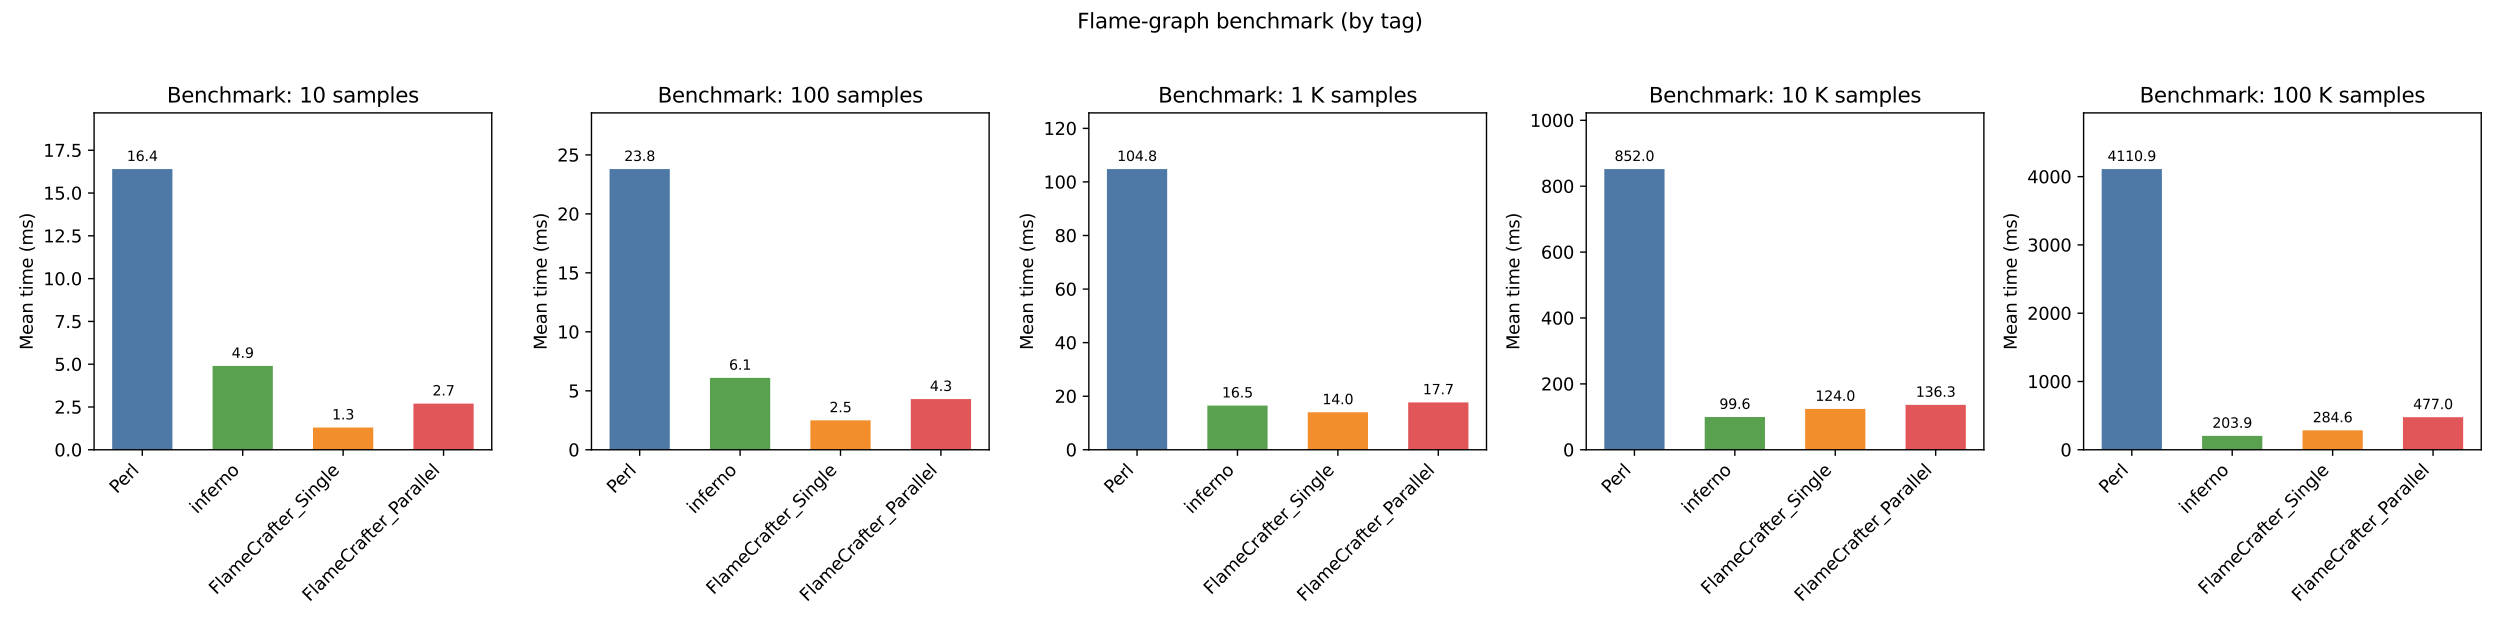 <?xml version="1.0" encoding="utf-8" standalone="no"?>
<!DOCTYPE svg PUBLIC "-//W3C//DTD SVG 1.1//EN"
  "http://www.w3.org/Graphics/SVG/1.1/DTD/svg11.dtd">
<svg xmlns:xlink="http://www.w3.org/1999/xlink" width="1440pt" height="360pt" viewBox="0 0 1440 360" xmlns="http://www.w3.org/2000/svg" version="1.1">
 <defs>
  <style type="text/css">*{stroke-linejoin: round; stroke-linecap: butt}</style>
 </defs>
 <g id="figure_1">
  <g id="patch_1">
   <path d="M 0 360 
L 1440 360 
L 1440 0 
L 0 0 
z
" style="fill: #ffffff"/>
  </g>
  <g id="axes_1">
   <g id="patch_2">
    <path d="M 54.2 259.079 
L 283.248 259.079 
L 283.248 65.04 
L 54.2 65.04 
z
" style="fill: #ffffff"/>
   </g>
   <g id="patch_3">
    <path d="M 64.611 259.079 
L 99.316 259.079 
L 99.316 97.38 
L 64.611 97.38 
z
" clip-path="url(#p3292e6ba17)" style="fill: #4e79a7"/>
   </g>
   <g id="patch_4">
    <path d="M 122.452 259.079 
L 157.156 259.079 
L 157.156 210.766 
L 122.452 210.766 
z
" clip-path="url(#p3292e6ba17)" style="fill: #59a14f"/>
   </g>
   <g id="patch_5">
    <path d="M 180.292 259.079 
L 214.996 259.079 
L 214.996 246.261 
L 180.292 246.261 
z
" clip-path="url(#p3292e6ba17)" style="fill: #f28e2b"/>
   </g>
   <g id="patch_6">
    <path d="M 238.132 259.079 
L 272.837 259.079 
L 272.837 232.458 
L 238.132 232.458 
z
" clip-path="url(#p3292e6ba17)" style="fill: #e15759"/>
   </g>
   <g id="matplotlib.axis_1">
    <g id="xtick_1">
     <g id="line2d_1">
      <defs>
       <path id="ma186f2882e" d="M 0 0 
L 0 3.5 
" style="stroke: #000000; stroke-width: 0.8"/>
      </defs>
      <g>
       <use xlink:href="#ma186f2882e" x="81.963" y="259.079" style="stroke: #000000; stroke-width: 0.8"/>
      </g>
     </g>
     <g id="text_1">
      <!-- Perl -->
      <g transform="translate(67.263 284.681) rotate(-45) scale(0.1 -0.1)">
       <defs>
        <path id="DejaVuSans-50" d="M 1259 4147 
L 1259 2394 
L 2053 2394 
Q 2494 2394 2734 2622 
Q 2975 2850 2975 3272 
Q 2975 3691 2734 3919 
Q 2494 4147 2053 4147 
L 1259 4147 
z
M 628 4666 
L 2053 4666 
Q 2838 4666 3239 4311 
Q 3641 3956 3641 3272 
Q 3641 2581 3239 2228 
Q 2838 1875 2053 1875 
L 1259 1875 
L 1259 0 
L 628 0 
L 628 4666 
z
" transform="scale(0.016)"/>
        <path id="DejaVuSans-65" d="M 3597 1894 
L 3597 1613 
L 953 1613 
Q 991 1019 1311 708 
Q 1631 397 2203 397 
Q 2534 397 2845 478 
Q 3156 559 3463 722 
L 3463 178 
Q 3153 47 2828 -22 
Q 2503 -91 2169 -91 
Q 1331 -91 842 396 
Q 353 884 353 1716 
Q 353 2575 817 3079 
Q 1281 3584 2069 3584 
Q 2775 3584 3186 3129 
Q 3597 2675 3597 1894 
z
M 3022 2063 
Q 3016 2534 2758 2815 
Q 2500 3097 2075 3097 
Q 1594 3097 1305 2825 
Q 1016 2553 972 2059 
L 3022 2063 
z
" transform="scale(0.016)"/>
        <path id="DejaVuSans-72" d="M 2631 2963 
Q 2534 3019 2420 3045 
Q 2306 3072 2169 3072 
Q 1681 3072 1420 2755 
Q 1159 2438 1159 1844 
L 1159 0 
L 581 0 
L 581 3500 
L 1159 3500 
L 1159 2956 
Q 1341 3275 1631 3429 
Q 1922 3584 2338 3584 
Q 2397 3584 2469 3576 
Q 2541 3569 2628 3553 
L 2631 2963 
z
" transform="scale(0.016)"/>
        <path id="DejaVuSans-6c" d="M 603 4863 
L 1178 4863 
L 1178 0 
L 603 0 
L 603 4863 
z
" transform="scale(0.016)"/>
       </defs>
       <use xlink:href="#DejaVuSans-50"/>
       <use xlink:href="#DejaVuSans-65" transform="translate(56.678 0)"/>
       <use xlink:href="#DejaVuSans-72" transform="translate(118.201 0)"/>
       <use xlink:href="#DejaVuSans-6c" transform="translate(159.314 0)"/>
      </g>
     </g>
    </g>
    <g id="xtick_2">
     <g id="line2d_2">
      <g>
       <use xlink:href="#ma186f2882e" x="139.804" y="259.079" style="stroke: #000000; stroke-width: 0.8"/>
      </g>
     </g>
     <g id="text_2">
      <!-- inferno -->
      <g transform="translate(113.456 296.329) rotate(-45) scale(0.1 -0.1)">
       <defs>
        <path id="DejaVuSans-69" d="M 603 3500 
L 1178 3500 
L 1178 0 
L 603 0 
L 603 3500 
z
M 603 4863 
L 1178 4863 
L 1178 4134 
L 603 4134 
L 603 4863 
z
" transform="scale(0.016)"/>
        <path id="DejaVuSans-6e" d="M 3513 2113 
L 3513 0 
L 2938 0 
L 2938 2094 
Q 2938 2591 2744 2837 
Q 2550 3084 2163 3084 
Q 1697 3084 1428 2787 
Q 1159 2491 1159 1978 
L 1159 0 
L 581 0 
L 581 3500 
L 1159 3500 
L 1159 2956 
Q 1366 3272 1645 3428 
Q 1925 3584 2291 3584 
Q 2894 3584 3203 3211 
Q 3513 2838 3513 2113 
z
" transform="scale(0.016)"/>
        <path id="DejaVuSans-66" d="M 2375 4863 
L 2375 4384 
L 1825 4384 
Q 1516 4384 1395 4259 
Q 1275 4134 1275 3809 
L 1275 3500 
L 2222 3500 
L 2222 3053 
L 1275 3053 
L 1275 0 
L 697 0 
L 697 3053 
L 147 3053 
L 147 3500 
L 697 3500 
L 697 3744 
Q 697 4328 969 4595 
Q 1241 4863 1831 4863 
L 2375 4863 
z
" transform="scale(0.016)"/>
        <path id="DejaVuSans-6f" d="M 1959 3097 
Q 1497 3097 1228 2736 
Q 959 2375 959 1747 
Q 959 1119 1226 758 
Q 1494 397 1959 397 
Q 2419 397 2687 759 
Q 2956 1122 2956 1747 
Q 2956 2369 2687 2733 
Q 2419 3097 1959 3097 
z
M 1959 3584 
Q 2709 3584 3137 3096 
Q 3566 2609 3566 1747 
Q 3566 888 3137 398 
Q 2709 -91 1959 -91 
Q 1206 -91 779 398 
Q 353 888 353 1747 
Q 353 2609 779 3096 
Q 1206 3584 1959 3584 
z
" transform="scale(0.016)"/>
       </defs>
       <use xlink:href="#DejaVuSans-69"/>
       <use xlink:href="#DejaVuSans-6e" transform="translate(27.783 0)"/>
       <use xlink:href="#DejaVuSans-66" transform="translate(91.162 0)"/>
       <use xlink:href="#DejaVuSans-65" transform="translate(126.367 0)"/>
       <use xlink:href="#DejaVuSans-72" transform="translate(187.891 0)"/>
       <use xlink:href="#DejaVuSans-6e" transform="translate(227.254 0)"/>
       <use xlink:href="#DejaVuSans-6f" transform="translate(290.633 0)"/>
      </g>
     </g>
    </g>
    <g id="xtick_3">
     <g id="line2d_3">
      <g>
       <use xlink:href="#ma186f2882e" x="197.644" y="259.079" style="stroke: #000000; stroke-width: 0.8"/>
      </g>
     </g>
     <g id="text_3">
      <!-- FlameCrafter_Single -->
      <g transform="translate(124.526 342.903) rotate(-45) scale(0.1 -0.1)">
       <defs>
        <path id="DejaVuSans-46" d="M 628 4666 
L 3309 4666 
L 3309 4134 
L 1259 4134 
L 1259 2759 
L 3109 2759 
L 3109 2228 
L 1259 2228 
L 1259 0 
L 628 0 
L 628 4666 
z
" transform="scale(0.016)"/>
        <path id="DejaVuSans-61" d="M 2194 1759 
Q 1497 1759 1228 1600 
Q 959 1441 959 1056 
Q 959 750 1161 570 
Q 1363 391 1709 391 
Q 2188 391 2477 730 
Q 2766 1069 2766 1631 
L 2766 1759 
L 2194 1759 
z
M 3341 1997 
L 3341 0 
L 2766 0 
L 2766 531 
Q 2569 213 2275 61 
Q 1981 -91 1556 -91 
Q 1019 -91 701 211 
Q 384 513 384 1019 
Q 384 1609 779 1909 
Q 1175 2209 1959 2209 
L 2766 2209 
L 2766 2266 
Q 2766 2663 2505 2880 
Q 2244 3097 1772 3097 
Q 1472 3097 1187 3025 
Q 903 2953 641 2809 
L 641 3341 
Q 956 3463 1253 3523 
Q 1550 3584 1831 3584 
Q 2591 3584 2966 3190 
Q 3341 2797 3341 1997 
z
" transform="scale(0.016)"/>
        <path id="DejaVuSans-6d" d="M 3328 2828 
Q 3544 3216 3844 3400 
Q 4144 3584 4550 3584 
Q 5097 3584 5394 3201 
Q 5691 2819 5691 2113 
L 5691 0 
L 5113 0 
L 5113 2094 
Q 5113 2597 4934 2840 
Q 4756 3084 4391 3084 
Q 3944 3084 3684 2787 
Q 3425 2491 3425 1978 
L 3425 0 
L 2847 0 
L 2847 2094 
Q 2847 2600 2669 2842 
Q 2491 3084 2119 3084 
Q 1678 3084 1418 2786 
Q 1159 2488 1159 1978 
L 1159 0 
L 581 0 
L 581 3500 
L 1159 3500 
L 1159 2956 
Q 1356 3278 1631 3431 
Q 1906 3584 2284 3584 
Q 2666 3584 2933 3390 
Q 3200 3197 3328 2828 
z
" transform="scale(0.016)"/>
        <path id="DejaVuSans-43" d="M 4122 4306 
L 4122 3641 
Q 3803 3938 3442 4084 
Q 3081 4231 2675 4231 
Q 1875 4231 1450 3742 
Q 1025 3253 1025 2328 
Q 1025 1406 1450 917 
Q 1875 428 2675 428 
Q 3081 428 3442 575 
Q 3803 722 4122 1019 
L 4122 359 
Q 3791 134 3420 21 
Q 3050 -91 2638 -91 
Q 1578 -91 968 557 
Q 359 1206 359 2328 
Q 359 3453 968 4101 
Q 1578 4750 2638 4750 
Q 3056 4750 3426 4639 
Q 3797 4528 4122 4306 
z
" transform="scale(0.016)"/>
        <path id="DejaVuSans-74" d="M 1172 4494 
L 1172 3500 
L 2356 3500 
L 2356 3053 
L 1172 3053 
L 1172 1153 
Q 1172 725 1289 603 
Q 1406 481 1766 481 
L 2356 481 
L 2356 0 
L 1766 0 
Q 1100 0 847 248 
Q 594 497 594 1153 
L 594 3053 
L 172 3053 
L 172 3500 
L 594 3500 
L 594 4494 
L 1172 4494 
z
" transform="scale(0.016)"/>
        <path id="DejaVuSans-5f" d="M 3263 -1063 
L 3263 -1509 
L -63 -1509 
L -63 -1063 
L 3263 -1063 
z
" transform="scale(0.016)"/>
        <path id="DejaVuSans-53" d="M 3425 4513 
L 3425 3897 
Q 3066 4069 2747 4153 
Q 2428 4238 2131 4238 
Q 1616 4238 1336 4038 
Q 1056 3838 1056 3469 
Q 1056 3159 1242 3001 
Q 1428 2844 1947 2747 
L 2328 2669 
Q 3034 2534 3370 2195 
Q 3706 1856 3706 1288 
Q 3706 609 3251 259 
Q 2797 -91 1919 -91 
Q 1588 -91 1214 -16 
Q 841 59 441 206 
L 441 856 
Q 825 641 1194 531 
Q 1563 422 1919 422 
Q 2459 422 2753 634 
Q 3047 847 3047 1241 
Q 3047 1584 2836 1778 
Q 2625 1972 2144 2069 
L 1759 2144 
Q 1053 2284 737 2584 
Q 422 2884 422 3419 
Q 422 4038 858 4394 
Q 1294 4750 2059 4750 
Q 2388 4750 2728 4690 
Q 3069 4631 3425 4513 
z
" transform="scale(0.016)"/>
        <path id="DejaVuSans-67" d="M 2906 1791 
Q 2906 2416 2648 2759 
Q 2391 3103 1925 3103 
Q 1463 3103 1205 2759 
Q 947 2416 947 1791 
Q 947 1169 1205 825 
Q 1463 481 1925 481 
Q 2391 481 2648 825 
Q 2906 1169 2906 1791 
z
M 3481 434 
Q 3481 -459 3084 -895 
Q 2688 -1331 1869 -1331 
Q 1566 -1331 1297 -1286 
Q 1028 -1241 775 -1147 
L 775 -588 
Q 1028 -725 1275 -790 
Q 1522 -856 1778 -856 
Q 2344 -856 2625 -561 
Q 2906 -266 2906 331 
L 2906 616 
Q 2728 306 2450 153 
Q 2172 0 1784 0 
Q 1141 0 747 490 
Q 353 981 353 1791 
Q 353 2603 747 3093 
Q 1141 3584 1784 3584 
Q 2172 3584 2450 3431 
Q 2728 3278 2906 2969 
L 2906 3500 
L 3481 3500 
L 3481 434 
z
" transform="scale(0.016)"/>
       </defs>
       <use xlink:href="#DejaVuSans-46"/>
       <use xlink:href="#DejaVuSans-6c" transform="translate(57.52 0)"/>
       <use xlink:href="#DejaVuSans-61" transform="translate(85.303 0)"/>
       <use xlink:href="#DejaVuSans-6d" transform="translate(146.582 0)"/>
       <use xlink:href="#DejaVuSans-65" transform="translate(243.994 0)"/>
       <use xlink:href="#DejaVuSans-43" transform="translate(305.518 0)"/>
       <use xlink:href="#DejaVuSans-72" transform="translate(375.342 0)"/>
       <use xlink:href="#DejaVuSans-61" transform="translate(416.455 0)"/>
       <use xlink:href="#DejaVuSans-66" transform="translate(477.734 0)"/>
       <use xlink:href="#DejaVuSans-74" transform="translate(511.189 0)"/>
       <use xlink:href="#DejaVuSans-65" transform="translate(550.398 0)"/>
       <use xlink:href="#DejaVuSans-72" transform="translate(611.922 0)"/>
       <use xlink:href="#DejaVuSans-5f" transform="translate(653.035 0)"/>
       <use xlink:href="#DejaVuSans-53" transform="translate(703.035 0)"/>
       <use xlink:href="#DejaVuSans-69" transform="translate(766.512 0)"/>
       <use xlink:href="#DejaVuSans-6e" transform="translate(794.295 0)"/>
       <use xlink:href="#DejaVuSans-67" transform="translate(857.674 0)"/>
       <use xlink:href="#DejaVuSans-6c" transform="translate(921.15 0)"/>
       <use xlink:href="#DejaVuSans-65" transform="translate(948.934 0)"/>
      </g>
     </g>
    </g>
    <g id="xtick_4">
     <g id="line2d_4">
      <g>
       <use xlink:href="#ma186f2882e" x="255.485" y="259.079" style="stroke: #000000; stroke-width: 0.8"/>
      </g>
     </g>
     <g id="text_4">
      <!-- FlameCrafter_Parallel -->
      <g transform="translate(178.343 346.926) rotate(-45) scale(0.1 -0.1)">
       <use xlink:href="#DejaVuSans-46"/>
       <use xlink:href="#DejaVuSans-6c" transform="translate(57.52 0)"/>
       <use xlink:href="#DejaVuSans-61" transform="translate(85.303 0)"/>
       <use xlink:href="#DejaVuSans-6d" transform="translate(146.582 0)"/>
       <use xlink:href="#DejaVuSans-65" transform="translate(243.994 0)"/>
       <use xlink:href="#DejaVuSans-43" transform="translate(305.518 0)"/>
       <use xlink:href="#DejaVuSans-72" transform="translate(375.342 0)"/>
       <use xlink:href="#DejaVuSans-61" transform="translate(416.455 0)"/>
       <use xlink:href="#DejaVuSans-66" transform="translate(477.734 0)"/>
       <use xlink:href="#DejaVuSans-74" transform="translate(511.189 0)"/>
       <use xlink:href="#DejaVuSans-65" transform="translate(550.398 0)"/>
       <use xlink:href="#DejaVuSans-72" transform="translate(611.922 0)"/>
       <use xlink:href="#DejaVuSans-5f" transform="translate(653.035 0)"/>
       <use xlink:href="#DejaVuSans-50" transform="translate(703.035 0)"/>
       <use xlink:href="#DejaVuSans-61" transform="translate(758.838 0)"/>
       <use xlink:href="#DejaVuSans-72" transform="translate(820.117 0)"/>
       <use xlink:href="#DejaVuSans-61" transform="translate(861.23 0)"/>
       <use xlink:href="#DejaVuSans-6c" transform="translate(922.51 0)"/>
       <use xlink:href="#DejaVuSans-6c" transform="translate(950.293 0)"/>
       <use xlink:href="#DejaVuSans-65" transform="translate(978.076 0)"/>
       <use xlink:href="#DejaVuSans-6c" transform="translate(1039.6 0)"/>
      </g>
     </g>
    </g>
   </g>
   <g id="matplotlib.axis_2">
    <g id="ytick_1">
     <g id="line2d_5">
      <defs>
       <path id="mb30e3763a6" d="M 0 0 
L -3.5 0 
" style="stroke: #000000; stroke-width: 0.8"/>
      </defs>
      <g>
       <use xlink:href="#mb30e3763a6" x="54.2" y="259.079" style="stroke: #000000; stroke-width: 0.8"/>
      </g>
     </g>
     <g id="text_5">
      <!-- 0.0 -->
      <g transform="translate(31.297 262.878) scale(0.1 -0.1)">
       <defs>
        <path id="DejaVuSans-30" d="M 2034 4250 
Q 1547 4250 1301 3770 
Q 1056 3291 1056 2328 
Q 1056 1369 1301 889 
Q 1547 409 2034 409 
Q 2525 409 2770 889 
Q 3016 1369 3016 2328 
Q 3016 3291 2770 3770 
Q 2525 4250 2034 4250 
z
M 2034 4750 
Q 2819 4750 3233 4129 
Q 3647 3509 3647 2328 
Q 3647 1150 3233 529 
Q 2819 -91 2034 -91 
Q 1250 -91 836 529 
Q 422 1150 422 2328 
Q 422 3509 836 4129 
Q 1250 4750 2034 4750 
z
" transform="scale(0.016)"/>
        <path id="DejaVuSans-2e" d="M 684 794 
L 1344 794 
L 1344 0 
L 684 0 
L 684 794 
z
" transform="scale(0.016)"/>
       </defs>
       <use xlink:href="#DejaVuSans-30"/>
       <use xlink:href="#DejaVuSans-2e" transform="translate(63.623 0)"/>
       <use xlink:href="#DejaVuSans-30" transform="translate(95.41 0)"/>
      </g>
     </g>
    </g>
    <g id="ytick_2">
     <g id="line2d_6">
      <g>
       <use xlink:href="#mb30e3763a6" x="54.2" y="234.429" style="stroke: #000000; stroke-width: 0.8"/>
      </g>
     </g>
     <g id="text_6">
      <!-- 2.5 -->
      <g transform="translate(31.297 238.229) scale(0.1 -0.1)">
       <defs>
        <path id="DejaVuSans-32" d="M 1228 531 
L 3431 531 
L 3431 0 
L 469 0 
L 469 531 
Q 828 903 1448 1529 
Q 2069 2156 2228 2338 
Q 2531 2678 2651 2914 
Q 2772 3150 2772 3378 
Q 2772 3750 2511 3984 
Q 2250 4219 1831 4219 
Q 1534 4219 1204 4116 
Q 875 4013 500 3803 
L 500 4441 
Q 881 4594 1212 4672 
Q 1544 4750 1819 4750 
Q 2544 4750 2975 4387 
Q 3406 4025 3406 3419 
Q 3406 3131 3298 2873 
Q 3191 2616 2906 2266 
Q 2828 2175 2409 1742 
Q 1991 1309 1228 531 
z
" transform="scale(0.016)"/>
        <path id="DejaVuSans-35" d="M 691 4666 
L 3169 4666 
L 3169 4134 
L 1269 4134 
L 1269 2991 
Q 1406 3038 1543 3061 
Q 1681 3084 1819 3084 
Q 2600 3084 3056 2656 
Q 3513 2228 3513 1497 
Q 3513 744 3044 326 
Q 2575 -91 1722 -91 
Q 1428 -91 1123 -41 
Q 819 9 494 109 
L 494 744 
Q 775 591 1075 516 
Q 1375 441 1709 441 
Q 2250 441 2565 725 
Q 2881 1009 2881 1497 
Q 2881 1984 2565 2268 
Q 2250 2553 1709 2553 
Q 1456 2553 1204 2497 
Q 953 2441 691 2322 
L 691 4666 
z
" transform="scale(0.016)"/>
       </defs>
       <use xlink:href="#DejaVuSans-32"/>
       <use xlink:href="#DejaVuSans-2e" transform="translate(63.623 0)"/>
       <use xlink:href="#DejaVuSans-35" transform="translate(95.41 0)"/>
      </g>
     </g>
    </g>
    <g id="ytick_3">
     <g id="line2d_7">
      <g>
       <use xlink:href="#mb30e3763a6" x="54.2" y="209.78" style="stroke: #000000; stroke-width: 0.8"/>
      </g>
     </g>
     <g id="text_7">
      <!-- 5.0 -->
      <g transform="translate(31.297 213.579) scale(0.1 -0.1)">
       <use xlink:href="#DejaVuSans-35"/>
       <use xlink:href="#DejaVuSans-2e" transform="translate(63.623 0)"/>
       <use xlink:href="#DejaVuSans-30" transform="translate(95.41 0)"/>
      </g>
     </g>
    </g>
    <g id="ytick_4">
     <g id="line2d_8">
      <g>
       <use xlink:href="#mb30e3763a6" x="54.2" y="185.131" style="stroke: #000000; stroke-width: 0.8"/>
      </g>
     </g>
     <g id="text_8">
      <!-- 7.5 -->
      <g transform="translate(31.297 188.93) scale(0.1 -0.1)">
       <defs>
        <path id="DejaVuSans-37" d="M 525 4666 
L 3525 4666 
L 3525 4397 
L 1831 0 
L 1172 0 
L 2766 4134 
L 525 4134 
L 525 4666 
z
" transform="scale(0.016)"/>
       </defs>
       <use xlink:href="#DejaVuSans-37"/>
       <use xlink:href="#DejaVuSans-2e" transform="translate(63.623 0)"/>
       <use xlink:href="#DejaVuSans-35" transform="translate(95.41 0)"/>
      </g>
     </g>
    </g>
    <g id="ytick_5">
     <g id="line2d_9">
      <g>
       <use xlink:href="#mb30e3763a6" x="54.2" y="160.482" style="stroke: #000000; stroke-width: 0.8"/>
      </g>
     </g>
     <g id="text_9">
      <!-- 10.0 -->
      <g transform="translate(24.934 164.281) scale(0.1 -0.1)">
       <defs>
        <path id="DejaVuSans-31" d="M 794 531 
L 1825 531 
L 1825 4091 
L 703 3866 
L 703 4441 
L 1819 4666 
L 2450 4666 
L 2450 531 
L 3481 531 
L 3481 0 
L 794 0 
L 794 531 
z
" transform="scale(0.016)"/>
       </defs>
       <use xlink:href="#DejaVuSans-31"/>
       <use xlink:href="#DejaVuSans-30" transform="translate(63.623 0)"/>
       <use xlink:href="#DejaVuSans-2e" transform="translate(127.246 0)"/>
       <use xlink:href="#DejaVuSans-30" transform="translate(159.033 0)"/>
      </g>
     </g>
    </g>
    <g id="ytick_6">
     <g id="line2d_10">
      <g>
       <use xlink:href="#mb30e3763a6" x="54.2" y="135.833" style="stroke: #000000; stroke-width: 0.8"/>
      </g>
     </g>
     <g id="text_10">
      <!-- 12.5 -->
      <g transform="translate(24.934 139.632) scale(0.1 -0.1)">
       <use xlink:href="#DejaVuSans-31"/>
       <use xlink:href="#DejaVuSans-32" transform="translate(63.623 0)"/>
       <use xlink:href="#DejaVuSans-2e" transform="translate(127.246 0)"/>
       <use xlink:href="#DejaVuSans-35" transform="translate(159.033 0)"/>
      </g>
     </g>
    </g>
    <g id="ytick_7">
     <g id="line2d_11">
      <g>
       <use xlink:href="#mb30e3763a6" x="54.2" y="111.183" style="stroke: #000000; stroke-width: 0.8"/>
      </g>
     </g>
     <g id="text_11">
      <!-- 15.0 -->
      <g transform="translate(24.934 114.983) scale(0.1 -0.1)">
       <use xlink:href="#DejaVuSans-31"/>
       <use xlink:href="#DejaVuSans-35" transform="translate(63.623 0)"/>
       <use xlink:href="#DejaVuSans-2e" transform="translate(127.246 0)"/>
       <use xlink:href="#DejaVuSans-30" transform="translate(159.033 0)"/>
      </g>
     </g>
    </g>
    <g id="ytick_8">
     <g id="line2d_12">
      <g>
       <use xlink:href="#mb30e3763a6" x="54.2" y="86.534" style="stroke: #000000; stroke-width: 0.8"/>
      </g>
     </g>
     <g id="text_12">
      <!-- 17.5 -->
      <g transform="translate(24.934 90.333) scale(0.1 -0.1)">
       <use xlink:href="#DejaVuSans-31"/>
       <use xlink:href="#DejaVuSans-37" transform="translate(63.623 0)"/>
       <use xlink:href="#DejaVuSans-2e" transform="translate(127.246 0)"/>
       <use xlink:href="#DejaVuSans-35" transform="translate(159.033 0)"/>
      </g>
     </g>
    </g>
    <g id="text_13">
     <!-- Mean time (ms) -->
     <g transform="translate(18.855 201.534) rotate(-90) scale(0.1 -0.1)">
      <defs>
       <path id="DejaVuSans-4d" d="M 628 4666 
L 1569 4666 
L 2759 1491 
L 3956 4666 
L 4897 4666 
L 4897 0 
L 4281 0 
L 4281 4097 
L 3078 897 
L 2444 897 
L 1241 4097 
L 1241 0 
L 628 0 
L 628 4666 
z
" transform="scale(0.016)"/>
       <path id="DejaVuSans-20" transform="scale(0.016)"/>
       <path id="DejaVuSans-28" d="M 1984 4856 
Q 1566 4138 1362 3434 
Q 1159 2731 1159 2009 
Q 1159 1288 1364 580 
Q 1569 -128 1984 -844 
L 1484 -844 
Q 1016 -109 783 600 
Q 550 1309 550 2009 
Q 550 2706 781 3412 
Q 1013 4119 1484 4856 
L 1984 4856 
z
" transform="scale(0.016)"/>
       <path id="DejaVuSans-73" d="M 2834 3397 
L 2834 2853 
Q 2591 2978 2328 3040 
Q 2066 3103 1784 3103 
Q 1356 3103 1142 2972 
Q 928 2841 928 2578 
Q 928 2378 1081 2264 
Q 1234 2150 1697 2047 
L 1894 2003 
Q 2506 1872 2764 1633 
Q 3022 1394 3022 966 
Q 3022 478 2636 193 
Q 2250 -91 1575 -91 
Q 1294 -91 989 -36 
Q 684 19 347 128 
L 347 722 
Q 666 556 975 473 
Q 1284 391 1588 391 
Q 1994 391 2212 530 
Q 2431 669 2431 922 
Q 2431 1156 2273 1281 
Q 2116 1406 1581 1522 
L 1381 1569 
Q 847 1681 609 1914 
Q 372 2147 372 2553 
Q 372 3047 722 3315 
Q 1072 3584 1716 3584 
Q 2034 3584 2315 3537 
Q 2597 3491 2834 3397 
z
" transform="scale(0.016)"/>
       <path id="DejaVuSans-29" d="M 513 4856 
L 1013 4856 
Q 1481 4119 1714 3412 
Q 1947 2706 1947 2009 
Q 1947 1309 1714 600 
Q 1481 -109 1013 -844 
L 513 -844 
Q 928 -128 1133 580 
Q 1338 1288 1338 2009 
Q 1338 2731 1133 3434 
Q 928 4138 513 4856 
z
" transform="scale(0.016)"/>
      </defs>
      <use xlink:href="#DejaVuSans-4d"/>
      <use xlink:href="#DejaVuSans-65" transform="translate(86.279 0)"/>
      <use xlink:href="#DejaVuSans-61" transform="translate(147.803 0)"/>
      <use xlink:href="#DejaVuSans-6e" transform="translate(209.082 0)"/>
      <use xlink:href="#DejaVuSans-20" transform="translate(272.461 0)"/>
      <use xlink:href="#DejaVuSans-74" transform="translate(304.248 0)"/>
      <use xlink:href="#DejaVuSans-69" transform="translate(343.457 0)"/>
      <use xlink:href="#DejaVuSans-6d" transform="translate(371.24 0)"/>
      <use xlink:href="#DejaVuSans-65" transform="translate(468.652 0)"/>
      <use xlink:href="#DejaVuSans-20" transform="translate(530.176 0)"/>
      <use xlink:href="#DejaVuSans-28" transform="translate(561.963 0)"/>
      <use xlink:href="#DejaVuSans-6d" transform="translate(600.977 0)"/>
      <use xlink:href="#DejaVuSans-73" transform="translate(698.389 0)"/>
      <use xlink:href="#DejaVuSans-29" transform="translate(750.488 0)"/>
     </g>
    </g>
   </g>
   <g id="patch_7">
    <path d="M 54.2 259.079 
L 54.2 65.04 
" style="fill: none; stroke: #000000; stroke-width: 0.8; stroke-linejoin: miter; stroke-linecap: square"/>
   </g>
   <g id="patch_8">
    <path d="M 283.248 259.079 
L 283.248 65.04 
" style="fill: none; stroke: #000000; stroke-width: 0.8; stroke-linejoin: miter; stroke-linecap: square"/>
   </g>
   <g id="patch_9">
    <path d="M 54.2 259.079 
L 283.248 259.079 
" style="fill: none; stroke: #000000; stroke-width: 0.8; stroke-linejoin: miter; stroke-linecap: square"/>
   </g>
   <g id="patch_10">
    <path d="M 54.2 65.04 
L 283.248 65.04 
" style="fill: none; stroke: #000000; stroke-width: 0.8; stroke-linejoin: miter; stroke-linecap: square"/>
   </g>
   <g id="text_14">
    <!-- 16.4 -->
    <g transform="translate(73.057 92.716) scale(0.08 -0.08)">
     <defs>
      <path id="DejaVuSans-36" d="M 2113 2584 
Q 1688 2584 1439 2293 
Q 1191 2003 1191 1497 
Q 1191 994 1439 701 
Q 1688 409 2113 409 
Q 2538 409 2786 701 
Q 3034 994 3034 1497 
Q 3034 2003 2786 2293 
Q 2538 2584 2113 2584 
z
M 3366 4563 
L 3366 3988 
Q 3128 4100 2886 4159 
Q 2644 4219 2406 4219 
Q 1781 4219 1451 3797 
Q 1122 3375 1075 2522 
Q 1259 2794 1537 2939 
Q 1816 3084 2150 3084 
Q 2853 3084 3261 2657 
Q 3669 2231 3669 1497 
Q 3669 778 3244 343 
Q 2819 -91 2113 -91 
Q 1303 -91 875 529 
Q 447 1150 447 2328 
Q 447 3434 972 4092 
Q 1497 4750 2381 4750 
Q 2619 4750 2861 4703 
Q 3103 4656 3366 4563 
z
" transform="scale(0.016)"/>
      <path id="DejaVuSans-34" d="M 2419 4116 
L 825 1625 
L 2419 1625 
L 2419 4116 
z
M 2253 4666 
L 3047 4666 
L 3047 1625 
L 3713 1625 
L 3713 1100 
L 3047 1100 
L 3047 0 
L 2419 0 
L 2419 1100 
L 313 1100 
L 313 1709 
L 2253 4666 
z
" transform="scale(0.016)"/>
     </defs>
     <use xlink:href="#DejaVuSans-31"/>
     <use xlink:href="#DejaVuSans-36" transform="translate(63.623 0)"/>
     <use xlink:href="#DejaVuSans-2e" transform="translate(127.246 0)"/>
     <use xlink:href="#DejaVuSans-34" transform="translate(159.033 0)"/>
    </g>
   </g>
   <g id="text_15">
    <!-- 4.9 -->
    <g transform="translate(133.443 206.102) scale(0.08 -0.08)">
     <defs>
      <path id="DejaVuSans-39" d="M 703 97 
L 703 672 
Q 941 559 1184 500 
Q 1428 441 1663 441 
Q 2288 441 2617 861 
Q 2947 1281 2994 2138 
Q 2813 1869 2534 1725 
Q 2256 1581 1919 1581 
Q 1219 1581 811 2004 
Q 403 2428 403 3163 
Q 403 3881 828 4315 
Q 1253 4750 1959 4750 
Q 2769 4750 3195 4129 
Q 3622 3509 3622 2328 
Q 3622 1225 3098 567 
Q 2575 -91 1691 -91 
Q 1453 -91 1209 -44 
Q 966 3 703 97 
z
M 1959 2075 
Q 2384 2075 2632 2365 
Q 2881 2656 2881 3163 
Q 2881 3666 2632 3958 
Q 2384 4250 1959 4250 
Q 1534 4250 1286 3958 
Q 1038 3666 1038 3163 
Q 1038 2656 1286 2365 
Q 1534 2075 1959 2075 
z
" transform="scale(0.016)"/>
     </defs>
     <use xlink:href="#DejaVuSans-34"/>
     <use xlink:href="#DejaVuSans-2e" transform="translate(63.623 0)"/>
     <use xlink:href="#DejaVuSans-39" transform="translate(95.41 0)"/>
    </g>
   </g>
   <g id="text_16">
    <!-- 1.3 -->
    <g transform="translate(191.283 241.597) scale(0.08 -0.08)">
     <defs>
      <path id="DejaVuSans-33" d="M 2597 2516 
Q 3050 2419 3304 2112 
Q 3559 1806 3559 1356 
Q 3559 666 3084 287 
Q 2609 -91 1734 -91 
Q 1441 -91 1130 -33 
Q 819 25 488 141 
L 488 750 
Q 750 597 1062 519 
Q 1375 441 1716 441 
Q 2309 441 2620 675 
Q 2931 909 2931 1356 
Q 2931 1769 2642 2001 
Q 2353 2234 1838 2234 
L 1294 2234 
L 1294 2753 
L 1863 2753 
Q 2328 2753 2575 2939 
Q 2822 3125 2822 3475 
Q 2822 3834 2567 4026 
Q 2313 4219 1838 4219 
Q 1578 4219 1281 4162 
Q 984 4106 628 3988 
L 628 4550 
Q 988 4650 1302 4700 
Q 1616 4750 1894 4750 
Q 2613 4750 3031 4423 
Q 3450 4097 3450 3541 
Q 3450 3153 3228 2886 
Q 3006 2619 2597 2516 
z
" transform="scale(0.016)"/>
     </defs>
     <use xlink:href="#DejaVuSans-31"/>
     <use xlink:href="#DejaVuSans-2e" transform="translate(63.623 0)"/>
     <use xlink:href="#DejaVuSans-33" transform="translate(95.41 0)"/>
    </g>
   </g>
   <g id="text_17">
    <!-- 2.7 -->
    <g transform="translate(249.123 227.794) scale(0.08 -0.08)">
     <use xlink:href="#DejaVuSans-32"/>
     <use xlink:href="#DejaVuSans-2e" transform="translate(63.623 0)"/>
     <use xlink:href="#DejaVuSans-37" transform="translate(95.41 0)"/>
    </g>
   </g>
   <g id="text_18">
    <!-- Benchmark: 10 samples -->
    <g transform="translate(96.139 59.04) scale(0.12 -0.12)">
     <defs>
      <path id="DejaVuSans-42" d="M 1259 2228 
L 1259 519 
L 2272 519 
Q 2781 519 3026 730 
Q 3272 941 3272 1375 
Q 3272 1813 3026 2020 
Q 2781 2228 2272 2228 
L 1259 2228 
z
M 1259 4147 
L 1259 2741 
L 2194 2741 
Q 2656 2741 2882 2914 
Q 3109 3088 3109 3444 
Q 3109 3797 2882 3972 
Q 2656 4147 2194 4147 
L 1259 4147 
z
M 628 4666 
L 2241 4666 
Q 2963 4666 3353 4366 
Q 3744 4066 3744 3513 
Q 3744 3084 3544 2831 
Q 3344 2578 2956 2516 
Q 3422 2416 3680 2098 
Q 3938 1781 3938 1306 
Q 3938 681 3513 340 
Q 3088 0 2303 0 
L 628 0 
L 628 4666 
z
" transform="scale(0.016)"/>
      <path id="DejaVuSans-63" d="M 3122 3366 
L 3122 2828 
Q 2878 2963 2633 3030 
Q 2388 3097 2138 3097 
Q 1578 3097 1268 2742 
Q 959 2388 959 1747 
Q 959 1106 1268 751 
Q 1578 397 2138 397 
Q 2388 397 2633 464 
Q 2878 531 3122 666 
L 3122 134 
Q 2881 22 2623 -34 
Q 2366 -91 2075 -91 
Q 1284 -91 818 406 
Q 353 903 353 1747 
Q 353 2603 823 3093 
Q 1294 3584 2113 3584 
Q 2378 3584 2631 3529 
Q 2884 3475 3122 3366 
z
" transform="scale(0.016)"/>
      <path id="DejaVuSans-68" d="M 3513 2113 
L 3513 0 
L 2938 0 
L 2938 2094 
Q 2938 2591 2744 2837 
Q 2550 3084 2163 3084 
Q 1697 3084 1428 2787 
Q 1159 2491 1159 1978 
L 1159 0 
L 581 0 
L 581 4863 
L 1159 4863 
L 1159 2956 
Q 1366 3272 1645 3428 
Q 1925 3584 2291 3584 
Q 2894 3584 3203 3211 
Q 3513 2838 3513 2113 
z
" transform="scale(0.016)"/>
      <path id="DejaVuSans-6b" d="M 581 4863 
L 1159 4863 
L 1159 1991 
L 2875 3500 
L 3609 3500 
L 1753 1863 
L 3688 0 
L 2938 0 
L 1159 1709 
L 1159 0 
L 581 0 
L 581 4863 
z
" transform="scale(0.016)"/>
      <path id="DejaVuSans-3a" d="M 750 794 
L 1409 794 
L 1409 0 
L 750 0 
L 750 794 
z
M 750 3309 
L 1409 3309 
L 1409 2516 
L 750 2516 
L 750 3309 
z
" transform="scale(0.016)"/>
      <path id="DejaVuSans-70" d="M 1159 525 
L 1159 -1331 
L 581 -1331 
L 581 3500 
L 1159 3500 
L 1159 2969 
Q 1341 3281 1617 3432 
Q 1894 3584 2278 3584 
Q 2916 3584 3314 3078 
Q 3713 2572 3713 1747 
Q 3713 922 3314 415 
Q 2916 -91 2278 -91 
Q 1894 -91 1617 61 
Q 1341 213 1159 525 
z
M 3116 1747 
Q 3116 2381 2855 2742 
Q 2594 3103 2138 3103 
Q 1681 3103 1420 2742 
Q 1159 2381 1159 1747 
Q 1159 1113 1420 752 
Q 1681 391 2138 391 
Q 2594 391 2855 752 
Q 3116 1113 3116 1747 
z
" transform="scale(0.016)"/>
     </defs>
     <use xlink:href="#DejaVuSans-42"/>
     <use xlink:href="#DejaVuSans-65" transform="translate(68.604 0)"/>
     <use xlink:href="#DejaVuSans-6e" transform="translate(130.127 0)"/>
     <use xlink:href="#DejaVuSans-63" transform="translate(193.506 0)"/>
     <use xlink:href="#DejaVuSans-68" transform="translate(248.486 0)"/>
     <use xlink:href="#DejaVuSans-6d" transform="translate(311.865 0)"/>
     <use xlink:href="#DejaVuSans-61" transform="translate(409.277 0)"/>
     <use xlink:href="#DejaVuSans-72" transform="translate(470.557 0)"/>
     <use xlink:href="#DejaVuSans-6b" transform="translate(511.67 0)"/>
     <use xlink:href="#DejaVuSans-3a" transform="translate(569.58 0)"/>
     <use xlink:href="#DejaVuSans-20" transform="translate(603.271 0)"/>
     <use xlink:href="#DejaVuSans-31" transform="translate(635.059 0)"/>
     <use xlink:href="#DejaVuSans-30" transform="translate(698.682 0)"/>
     <use xlink:href="#DejaVuSans-20" transform="translate(762.305 0)"/>
     <use xlink:href="#DejaVuSans-73" transform="translate(794.092 0)"/>
     <use xlink:href="#DejaVuSans-61" transform="translate(846.191 0)"/>
     <use xlink:href="#DejaVuSans-6d" transform="translate(907.471 0)"/>
     <use xlink:href="#DejaVuSans-70" transform="translate(1004.883 0)"/>
     <use xlink:href="#DejaVuSans-6c" transform="translate(1068.359 0)"/>
     <use xlink:href="#DejaVuSans-65" transform="translate(1096.143 0)"/>
     <use xlink:href="#DejaVuSans-73" transform="translate(1157.666 0)"/>
    </g>
   </g>
  </g>
  <g id="axes_2">
   <g id="patch_11">
    <path d="M 340.688 259.079 
L 569.736 259.079 
L 569.736 65.04 
L 340.688 65.04 
z
" style="fill: #ffffff"/>
   </g>
   <g id="patch_12">
    <path d="M 351.099 259.079 
L 385.804 259.079 
L 385.804 97.38 
L 351.099 97.38 
z
" clip-path="url(#p3cbd8f4ab4)" style="fill: #4e79a7"/>
   </g>
   <g id="patch_13">
    <path d="M 408.94 259.079 
L 443.644 259.079 
L 443.644 217.635 
L 408.94 217.635 
z
" clip-path="url(#p3cbd8f4ab4)" style="fill: #59a14f"/>
   </g>
   <g id="patch_14">
    <path d="M 466.78 259.079 
L 501.484 259.079 
L 501.484 242.094 
L 466.78 242.094 
z
" clip-path="url(#p3cbd8f4ab4)" style="fill: #f28e2b"/>
   </g>
   <g id="patch_15">
    <path d="M 524.62 259.079 
L 559.325 259.079 
L 559.325 229.864 
L 524.62 229.864 
z
" clip-path="url(#p3cbd8f4ab4)" style="fill: #e15759"/>
   </g>
   <g id="matplotlib.axis_3">
    <g id="xtick_5">
     <g id="line2d_13">
      <g>
       <use xlink:href="#ma186f2882e" x="368.451" y="259.079" style="stroke: #000000; stroke-width: 0.8"/>
      </g>
     </g>
     <g id="text_19">
      <!-- Perl -->
      <g transform="translate(353.751 284.681) rotate(-45) scale(0.1 -0.1)">
       <use xlink:href="#DejaVuSans-50"/>
       <use xlink:href="#DejaVuSans-65" transform="translate(56.678 0)"/>
       <use xlink:href="#DejaVuSans-72" transform="translate(118.201 0)"/>
       <use xlink:href="#DejaVuSans-6c" transform="translate(159.314 0)"/>
      </g>
     </g>
    </g>
    <g id="xtick_6">
     <g id="line2d_14">
      <g>
       <use xlink:href="#ma186f2882e" x="426.292" y="259.079" style="stroke: #000000; stroke-width: 0.8"/>
      </g>
     </g>
     <g id="text_20">
      <!-- inferno -->
      <g transform="translate(399.944 296.329) rotate(-45) scale(0.1 -0.1)">
       <use xlink:href="#DejaVuSans-69"/>
       <use xlink:href="#DejaVuSans-6e" transform="translate(27.783 0)"/>
       <use xlink:href="#DejaVuSans-66" transform="translate(91.162 0)"/>
       <use xlink:href="#DejaVuSans-65" transform="translate(126.367 0)"/>
       <use xlink:href="#DejaVuSans-72" transform="translate(187.891 0)"/>
       <use xlink:href="#DejaVuSans-6e" transform="translate(227.254 0)"/>
       <use xlink:href="#DejaVuSans-6f" transform="translate(290.633 0)"/>
      </g>
     </g>
    </g>
    <g id="xtick_7">
     <g id="line2d_15">
      <g>
       <use xlink:href="#ma186f2882e" x="484.132" y="259.079" style="stroke: #000000; stroke-width: 0.8"/>
      </g>
     </g>
     <g id="text_21">
      <!-- FlameCrafter_Single -->
      <g transform="translate(411.014 342.903) rotate(-45) scale(0.1 -0.1)">
       <use xlink:href="#DejaVuSans-46"/>
       <use xlink:href="#DejaVuSans-6c" transform="translate(57.52 0)"/>
       <use xlink:href="#DejaVuSans-61" transform="translate(85.303 0)"/>
       <use xlink:href="#DejaVuSans-6d" transform="translate(146.582 0)"/>
       <use xlink:href="#DejaVuSans-65" transform="translate(243.994 0)"/>
       <use xlink:href="#DejaVuSans-43" transform="translate(305.518 0)"/>
       <use xlink:href="#DejaVuSans-72" transform="translate(375.342 0)"/>
       <use xlink:href="#DejaVuSans-61" transform="translate(416.455 0)"/>
       <use xlink:href="#DejaVuSans-66" transform="translate(477.734 0)"/>
       <use xlink:href="#DejaVuSans-74" transform="translate(511.189 0)"/>
       <use xlink:href="#DejaVuSans-65" transform="translate(550.398 0)"/>
       <use xlink:href="#DejaVuSans-72" transform="translate(611.922 0)"/>
       <use xlink:href="#DejaVuSans-5f" transform="translate(653.035 0)"/>
       <use xlink:href="#DejaVuSans-53" transform="translate(703.035 0)"/>
       <use xlink:href="#DejaVuSans-69" transform="translate(766.512 0)"/>
       <use xlink:href="#DejaVuSans-6e" transform="translate(794.295 0)"/>
       <use xlink:href="#DejaVuSans-67" transform="translate(857.674 0)"/>
       <use xlink:href="#DejaVuSans-6c" transform="translate(921.15 0)"/>
       <use xlink:href="#DejaVuSans-65" transform="translate(948.934 0)"/>
      </g>
     </g>
    </g>
    <g id="xtick_8">
     <g id="line2d_16">
      <g>
       <use xlink:href="#ma186f2882e" x="541.973" y="259.079" style="stroke: #000000; stroke-width: 0.8"/>
      </g>
     </g>
     <g id="text_22">
      <!-- FlameCrafter_Parallel -->
      <g transform="translate(464.831 346.926) rotate(-45) scale(0.1 -0.1)">
       <use xlink:href="#DejaVuSans-46"/>
       <use xlink:href="#DejaVuSans-6c" transform="translate(57.52 0)"/>
       <use xlink:href="#DejaVuSans-61" transform="translate(85.303 0)"/>
       <use xlink:href="#DejaVuSans-6d" transform="translate(146.582 0)"/>
       <use xlink:href="#DejaVuSans-65" transform="translate(243.994 0)"/>
       <use xlink:href="#DejaVuSans-43" transform="translate(305.518 0)"/>
       <use xlink:href="#DejaVuSans-72" transform="translate(375.342 0)"/>
       <use xlink:href="#DejaVuSans-61" transform="translate(416.455 0)"/>
       <use xlink:href="#DejaVuSans-66" transform="translate(477.734 0)"/>
       <use xlink:href="#DejaVuSans-74" transform="translate(511.189 0)"/>
       <use xlink:href="#DejaVuSans-65" transform="translate(550.398 0)"/>
       <use xlink:href="#DejaVuSans-72" transform="translate(611.922 0)"/>
       <use xlink:href="#DejaVuSans-5f" transform="translate(653.035 0)"/>
       <use xlink:href="#DejaVuSans-50" transform="translate(703.035 0)"/>
       <use xlink:href="#DejaVuSans-61" transform="translate(758.838 0)"/>
       <use xlink:href="#DejaVuSans-72" transform="translate(820.117 0)"/>
       <use xlink:href="#DejaVuSans-61" transform="translate(861.23 0)"/>
       <use xlink:href="#DejaVuSans-6c" transform="translate(922.51 0)"/>
       <use xlink:href="#DejaVuSans-6c" transform="translate(950.293 0)"/>
       <use xlink:href="#DejaVuSans-65" transform="translate(978.076 0)"/>
       <use xlink:href="#DejaVuSans-6c" transform="translate(1039.6 0)"/>
      </g>
     </g>
    </g>
   </g>
   <g id="matplotlib.axis_4">
    <g id="ytick_9">
     <g id="line2d_17">
      <g>
       <use xlink:href="#mb30e3763a6" x="340.688" y="259.079" style="stroke: #000000; stroke-width: 0.8"/>
      </g>
     </g>
     <g id="text_23">
      <!-- 0 -->
      <g transform="translate(327.325 262.878) scale(0.1 -0.1)">
       <use xlink:href="#DejaVuSans-30"/>
      </g>
     </g>
    </g>
    <g id="ytick_10">
     <g id="line2d_18">
      <g>
       <use xlink:href="#mb30e3763a6" x="340.688" y="225.108" style="stroke: #000000; stroke-width: 0.8"/>
      </g>
     </g>
     <g id="text_24">
      <!-- 5 -->
      <g transform="translate(327.325 228.908) scale(0.1 -0.1)">
       <use xlink:href="#DejaVuSans-35"/>
      </g>
     </g>
    </g>
    <g id="ytick_11">
     <g id="line2d_19">
      <g>
       <use xlink:href="#mb30e3763a6" x="340.688" y="191.138" style="stroke: #000000; stroke-width: 0.8"/>
      </g>
     </g>
     <g id="text_25">
      <!-- 10 -->
      <g transform="translate(320.963 194.937) scale(0.1 -0.1)">
       <use xlink:href="#DejaVuSans-31"/>
       <use xlink:href="#DejaVuSans-30" transform="translate(63.623 0)"/>
      </g>
     </g>
    </g>
    <g id="ytick_12">
     <g id="line2d_20">
      <g>
       <use xlink:href="#mb30e3763a6" x="340.688" y="157.168" style="stroke: #000000; stroke-width: 0.8"/>
      </g>
     </g>
     <g id="text_26">
      <!-- 15 -->
      <g transform="translate(320.963 160.967) scale(0.1 -0.1)">
       <use xlink:href="#DejaVuSans-31"/>
       <use xlink:href="#DejaVuSans-35" transform="translate(63.623 0)"/>
      </g>
     </g>
    </g>
    <g id="ytick_13">
     <g id="line2d_21">
      <g>
       <use xlink:href="#mb30e3763a6" x="340.688" y="123.197" style="stroke: #000000; stroke-width: 0.8"/>
      </g>
     </g>
     <g id="text_27">
      <!-- 20 -->
      <g transform="translate(320.963 126.996) scale(0.1 -0.1)">
       <use xlink:href="#DejaVuSans-32"/>
       <use xlink:href="#DejaVuSans-30" transform="translate(63.623 0)"/>
      </g>
     </g>
    </g>
    <g id="ytick_14">
     <g id="line2d_22">
      <g>
       <use xlink:href="#mb30e3763a6" x="340.688" y="89.227" style="stroke: #000000; stroke-width: 0.8"/>
      </g>
     </g>
     <g id="text_28">
      <!-- 25 -->
      <g transform="translate(320.963 93.026) scale(0.1 -0.1)">
       <use xlink:href="#DejaVuSans-32"/>
       <use xlink:href="#DejaVuSans-35" transform="translate(63.623 0)"/>
      </g>
     </g>
    </g>
    <g id="text_29">
     <!-- Mean time (ms) -->
     <g transform="translate(314.883 201.534) rotate(-90) scale(0.1 -0.1)">
      <use xlink:href="#DejaVuSans-4d"/>
      <use xlink:href="#DejaVuSans-65" transform="translate(86.279 0)"/>
      <use xlink:href="#DejaVuSans-61" transform="translate(147.803 0)"/>
      <use xlink:href="#DejaVuSans-6e" transform="translate(209.082 0)"/>
      <use xlink:href="#DejaVuSans-20" transform="translate(272.461 0)"/>
      <use xlink:href="#DejaVuSans-74" transform="translate(304.248 0)"/>
      <use xlink:href="#DejaVuSans-69" transform="translate(343.457 0)"/>
      <use xlink:href="#DejaVuSans-6d" transform="translate(371.24 0)"/>
      <use xlink:href="#DejaVuSans-65" transform="translate(468.652 0)"/>
      <use xlink:href="#DejaVuSans-20" transform="translate(530.176 0)"/>
      <use xlink:href="#DejaVuSans-28" transform="translate(561.963 0)"/>
      <use xlink:href="#DejaVuSans-6d" transform="translate(600.977 0)"/>
      <use xlink:href="#DejaVuSans-73" transform="translate(698.389 0)"/>
      <use xlink:href="#DejaVuSans-29" transform="translate(750.488 0)"/>
     </g>
    </g>
   </g>
   <g id="patch_16">
    <path d="M 340.688 259.079 
L 340.688 65.04 
" style="fill: none; stroke: #000000; stroke-width: 0.8; stroke-linejoin: miter; stroke-linecap: square"/>
   </g>
   <g id="patch_17">
    <path d="M 569.736 259.079 
L 569.736 65.04 
" style="fill: none; stroke: #000000; stroke-width: 0.8; stroke-linejoin: miter; stroke-linecap: square"/>
   </g>
   <g id="patch_18">
    <path d="M 340.688 259.079 
L 569.736 259.079 
" style="fill: none; stroke: #000000; stroke-width: 0.8; stroke-linejoin: miter; stroke-linecap: square"/>
   </g>
   <g id="patch_19">
    <path d="M 340.688 65.04 
L 569.736 65.04 
" style="fill: none; stroke: #000000; stroke-width: 0.8; stroke-linejoin: miter; stroke-linecap: square"/>
   </g>
   <g id="text_30">
    <!-- 23.8 -->
    <g transform="translate(359.545 92.716) scale(0.08 -0.08)">
     <defs>
      <path id="DejaVuSans-38" d="M 2034 2216 
Q 1584 2216 1326 1975 
Q 1069 1734 1069 1313 
Q 1069 891 1326 650 
Q 1584 409 2034 409 
Q 2484 409 2743 651 
Q 3003 894 3003 1313 
Q 3003 1734 2745 1975 
Q 2488 2216 2034 2216 
z
M 1403 2484 
Q 997 2584 770 2862 
Q 544 3141 544 3541 
Q 544 4100 942 4425 
Q 1341 4750 2034 4750 
Q 2731 4750 3128 4425 
Q 3525 4100 3525 3541 
Q 3525 3141 3298 2862 
Q 3072 2584 2669 2484 
Q 3125 2378 3379 2068 
Q 3634 1759 3634 1313 
Q 3634 634 3220 271 
Q 2806 -91 2034 -91 
Q 1263 -91 848 271 
Q 434 634 434 1313 
Q 434 1759 690 2068 
Q 947 2378 1403 2484 
z
M 1172 3481 
Q 1172 3119 1398 2916 
Q 1625 2713 2034 2713 
Q 2441 2713 2670 2916 
Q 2900 3119 2900 3481 
Q 2900 3844 2670 4047 
Q 2441 4250 2034 4250 
Q 1625 4250 1398 4047 
Q 1172 3844 1172 3481 
z
" transform="scale(0.016)"/>
     </defs>
     <use xlink:href="#DejaVuSans-32"/>
     <use xlink:href="#DejaVuSans-33" transform="translate(63.623 0)"/>
     <use xlink:href="#DejaVuSans-2e" transform="translate(127.246 0)"/>
     <use xlink:href="#DejaVuSans-38" transform="translate(159.033 0)"/>
    </g>
   </g>
   <g id="text_31">
    <!-- 6.1 -->
    <g transform="translate(419.931 212.971) scale(0.08 -0.08)">
     <use xlink:href="#DejaVuSans-36"/>
     <use xlink:href="#DejaVuSans-2e" transform="translate(63.623 0)"/>
     <use xlink:href="#DejaVuSans-31" transform="translate(95.41 0)"/>
    </g>
   </g>
   <g id="text_32">
    <!-- 2.5 -->
    <g transform="translate(477.771 237.43) scale(0.08 -0.08)">
     <use xlink:href="#DejaVuSans-32"/>
     <use xlink:href="#DejaVuSans-2e" transform="translate(63.623 0)"/>
     <use xlink:href="#DejaVuSans-35" transform="translate(95.41 0)"/>
    </g>
   </g>
   <g id="text_33">
    <!-- 4.3 -->
    <g transform="translate(535.611 225.2) scale(0.08 -0.08)">
     <use xlink:href="#DejaVuSans-34"/>
     <use xlink:href="#DejaVuSans-2e" transform="translate(63.623 0)"/>
     <use xlink:href="#DejaVuSans-33" transform="translate(95.41 0)"/>
    </g>
   </g>
   <g id="text_34">
    <!-- Benchmark: 100 samples -->
    <g transform="translate(378.81 59.04) scale(0.12 -0.12)">
     <use xlink:href="#DejaVuSans-42"/>
     <use xlink:href="#DejaVuSans-65" transform="translate(68.604 0)"/>
     <use xlink:href="#DejaVuSans-6e" transform="translate(130.127 0)"/>
     <use xlink:href="#DejaVuSans-63" transform="translate(193.506 0)"/>
     <use xlink:href="#DejaVuSans-68" transform="translate(248.486 0)"/>
     <use xlink:href="#DejaVuSans-6d" transform="translate(311.865 0)"/>
     <use xlink:href="#DejaVuSans-61" transform="translate(409.277 0)"/>
     <use xlink:href="#DejaVuSans-72" transform="translate(470.557 0)"/>
     <use xlink:href="#DejaVuSans-6b" transform="translate(511.67 0)"/>
     <use xlink:href="#DejaVuSans-3a" transform="translate(569.58 0)"/>
     <use xlink:href="#DejaVuSans-20" transform="translate(603.271 0)"/>
     <use xlink:href="#DejaVuSans-31" transform="translate(635.059 0)"/>
     <use xlink:href="#DejaVuSans-30" transform="translate(698.682 0)"/>
     <use xlink:href="#DejaVuSans-30" transform="translate(762.305 0)"/>
     <use xlink:href="#DejaVuSans-20" transform="translate(825.928 0)"/>
     <use xlink:href="#DejaVuSans-73" transform="translate(857.715 0)"/>
     <use xlink:href="#DejaVuSans-61" transform="translate(909.814 0)"/>
     <use xlink:href="#DejaVuSans-6d" transform="translate(971.094 0)"/>
     <use xlink:href="#DejaVuSans-70" transform="translate(1068.506 0)"/>
     <use xlink:href="#DejaVuSans-6c" transform="translate(1131.982 0)"/>
     <use xlink:href="#DejaVuSans-65" transform="translate(1159.766 0)"/>
     <use xlink:href="#DejaVuSans-73" transform="translate(1221.289 0)"/>
    </g>
   </g>
  </g>
  <g id="axes_3">
   <g id="patch_20">
    <path d="M 627.176 259.079 
L 856.224 259.079 
L 856.224 65.04 
L 627.176 65.04 
z
" style="fill: #ffffff"/>
   </g>
   <g id="patch_21">
    <path d="M 637.587 259.079 
L 672.292 259.079 
L 672.292 97.38 
L 637.587 97.38 
z
" clip-path="url(#p3a2383dbef)" style="fill: #4e79a7"/>
   </g>
   <g id="patch_22">
    <path d="M 695.428 259.079 
L 730.132 259.079 
L 730.132 233.62 
L 695.428 233.62 
z
" clip-path="url(#p3a2383dbef)" style="fill: #59a14f"/>
   </g>
   <g id="patch_23">
    <path d="M 753.268 259.079 
L 787.972 259.079 
L 787.972 237.478 
L 753.268 237.478 
z
" clip-path="url(#p3a2383dbef)" style="fill: #f28e2b"/>
   </g>
   <g id="patch_24">
    <path d="M 811.108 259.079 
L 845.813 259.079 
L 845.813 231.769 
L 811.108 231.769 
z
" clip-path="url(#p3a2383dbef)" style="fill: #e15759"/>
   </g>
   <g id="matplotlib.axis_5">
    <g id="xtick_9">
     <g id="line2d_23">
      <g>
       <use xlink:href="#ma186f2882e" x="654.939" y="259.079" style="stroke: #000000; stroke-width: 0.8"/>
      </g>
     </g>
     <g id="text_35">
      <!-- Perl -->
      <g transform="translate(640.239 284.681) rotate(-45) scale(0.1 -0.1)">
       <use xlink:href="#DejaVuSans-50"/>
       <use xlink:href="#DejaVuSans-65" transform="translate(56.678 0)"/>
       <use xlink:href="#DejaVuSans-72" transform="translate(118.201 0)"/>
       <use xlink:href="#DejaVuSans-6c" transform="translate(159.314 0)"/>
      </g>
     </g>
    </g>
    <g id="xtick_10">
     <g id="line2d_24">
      <g>
       <use xlink:href="#ma186f2882e" x="712.78" y="259.079" style="stroke: #000000; stroke-width: 0.8"/>
      </g>
     </g>
     <g id="text_36">
      <!-- inferno -->
      <g transform="translate(686.432 296.329) rotate(-45) scale(0.1 -0.1)">
       <use xlink:href="#DejaVuSans-69"/>
       <use xlink:href="#DejaVuSans-6e" transform="translate(27.783 0)"/>
       <use xlink:href="#DejaVuSans-66" transform="translate(91.162 0)"/>
       <use xlink:href="#DejaVuSans-65" transform="translate(126.367 0)"/>
       <use xlink:href="#DejaVuSans-72" transform="translate(187.891 0)"/>
       <use xlink:href="#DejaVuSans-6e" transform="translate(227.254 0)"/>
       <use xlink:href="#DejaVuSans-6f" transform="translate(290.633 0)"/>
      </g>
     </g>
    </g>
    <g id="xtick_11">
     <g id="line2d_25">
      <g>
       <use xlink:href="#ma186f2882e" x="770.62" y="259.079" style="stroke: #000000; stroke-width: 0.8"/>
      </g>
     </g>
     <g id="text_37">
      <!-- FlameCrafter_Single -->
      <g transform="translate(697.502 342.903) rotate(-45) scale(0.1 -0.1)">
       <use xlink:href="#DejaVuSans-46"/>
       <use xlink:href="#DejaVuSans-6c" transform="translate(57.52 0)"/>
       <use xlink:href="#DejaVuSans-61" transform="translate(85.303 0)"/>
       <use xlink:href="#DejaVuSans-6d" transform="translate(146.582 0)"/>
       <use xlink:href="#DejaVuSans-65" transform="translate(243.994 0)"/>
       <use xlink:href="#DejaVuSans-43" transform="translate(305.518 0)"/>
       <use xlink:href="#DejaVuSans-72" transform="translate(375.342 0)"/>
       <use xlink:href="#DejaVuSans-61" transform="translate(416.455 0)"/>
       <use xlink:href="#DejaVuSans-66" transform="translate(477.734 0)"/>
       <use xlink:href="#DejaVuSans-74" transform="translate(511.189 0)"/>
       <use xlink:href="#DejaVuSans-65" transform="translate(550.398 0)"/>
       <use xlink:href="#DejaVuSans-72" transform="translate(611.922 0)"/>
       <use xlink:href="#DejaVuSans-5f" transform="translate(653.035 0)"/>
       <use xlink:href="#DejaVuSans-53" transform="translate(703.035 0)"/>
       <use xlink:href="#DejaVuSans-69" transform="translate(766.512 0)"/>
       <use xlink:href="#DejaVuSans-6e" transform="translate(794.295 0)"/>
       <use xlink:href="#DejaVuSans-67" transform="translate(857.674 0)"/>
       <use xlink:href="#DejaVuSans-6c" transform="translate(921.15 0)"/>
       <use xlink:href="#DejaVuSans-65" transform="translate(948.934 0)"/>
      </g>
     </g>
    </g>
    <g id="xtick_12">
     <g id="line2d_26">
      <g>
       <use xlink:href="#ma186f2882e" x="828.461" y="259.079" style="stroke: #000000; stroke-width: 0.8"/>
      </g>
     </g>
     <g id="text_38">
      <!-- FlameCrafter_Parallel -->
      <g transform="translate(751.319 346.926) rotate(-45) scale(0.1 -0.1)">
       <use xlink:href="#DejaVuSans-46"/>
       <use xlink:href="#DejaVuSans-6c" transform="translate(57.52 0)"/>
       <use xlink:href="#DejaVuSans-61" transform="translate(85.303 0)"/>
       <use xlink:href="#DejaVuSans-6d" transform="translate(146.582 0)"/>
       <use xlink:href="#DejaVuSans-65" transform="translate(243.994 0)"/>
       <use xlink:href="#DejaVuSans-43" transform="translate(305.518 0)"/>
       <use xlink:href="#DejaVuSans-72" transform="translate(375.342 0)"/>
       <use xlink:href="#DejaVuSans-61" transform="translate(416.455 0)"/>
       <use xlink:href="#DejaVuSans-66" transform="translate(477.734 0)"/>
       <use xlink:href="#DejaVuSans-74" transform="translate(511.189 0)"/>
       <use xlink:href="#DejaVuSans-65" transform="translate(550.398 0)"/>
       <use xlink:href="#DejaVuSans-72" transform="translate(611.922 0)"/>
       <use xlink:href="#DejaVuSans-5f" transform="translate(653.035 0)"/>
       <use xlink:href="#DejaVuSans-50" transform="translate(703.035 0)"/>
       <use xlink:href="#DejaVuSans-61" transform="translate(758.838 0)"/>
       <use xlink:href="#DejaVuSans-72" transform="translate(820.117 0)"/>
       <use xlink:href="#DejaVuSans-61" transform="translate(861.23 0)"/>
       <use xlink:href="#DejaVuSans-6c" transform="translate(922.51 0)"/>
       <use xlink:href="#DejaVuSans-6c" transform="translate(950.293 0)"/>
       <use xlink:href="#DejaVuSans-65" transform="translate(978.076 0)"/>
       <use xlink:href="#DejaVuSans-6c" transform="translate(1039.6 0)"/>
      </g>
     </g>
    </g>
   </g>
   <g id="matplotlib.axis_6">
    <g id="ytick_15">
     <g id="line2d_27">
      <g>
       <use xlink:href="#mb30e3763a6" x="627.176" y="259.079" style="stroke: #000000; stroke-width: 0.8"/>
      </g>
     </g>
     <g id="text_39">
      <!-- 0 -->
      <g transform="translate(613.813 262.878) scale(0.1 -0.1)">
       <use xlink:href="#DejaVuSans-30"/>
      </g>
     </g>
    </g>
    <g id="ytick_16">
     <g id="line2d_28">
      <g>
       <use xlink:href="#mb30e3763a6" x="627.176" y="228.22" style="stroke: #000000; stroke-width: 0.8"/>
      </g>
     </g>
     <g id="text_40">
      <!-- 20 -->
      <g transform="translate(607.451 232.019) scale(0.1 -0.1)">
       <use xlink:href="#DejaVuSans-32"/>
       <use xlink:href="#DejaVuSans-30" transform="translate(63.623 0)"/>
      </g>
     </g>
    </g>
    <g id="ytick_17">
     <g id="line2d_29">
      <g>
       <use xlink:href="#mb30e3763a6" x="627.176" y="197.362" style="stroke: #000000; stroke-width: 0.8"/>
      </g>
     </g>
     <g id="text_41">
      <!-- 40 -->
      <g transform="translate(607.451 201.161) scale(0.1 -0.1)">
       <use xlink:href="#DejaVuSans-34"/>
       <use xlink:href="#DejaVuSans-30" transform="translate(63.623 0)"/>
      </g>
     </g>
    </g>
    <g id="ytick_18">
     <g id="line2d_30">
      <g>
       <use xlink:href="#mb30e3763a6" x="627.176" y="166.503" style="stroke: #000000; stroke-width: 0.8"/>
      </g>
     </g>
     <g id="text_42">
      <!-- 60 -->
      <g transform="translate(607.451 170.302) scale(0.1 -0.1)">
       <use xlink:href="#DejaVuSans-36"/>
       <use xlink:href="#DejaVuSans-30" transform="translate(63.623 0)"/>
      </g>
     </g>
    </g>
    <g id="ytick_19">
     <g id="line2d_31">
      <g>
       <use xlink:href="#mb30e3763a6" x="627.176" y="135.644" style="stroke: #000000; stroke-width: 0.8"/>
      </g>
     </g>
     <g id="text_43">
      <!-- 80 -->
      <g transform="translate(607.451 139.444) scale(0.1 -0.1)">
       <use xlink:href="#DejaVuSans-38"/>
       <use xlink:href="#DejaVuSans-30" transform="translate(63.623 0)"/>
      </g>
     </g>
    </g>
    <g id="ytick_20">
     <g id="line2d_32">
      <g>
       <use xlink:href="#mb30e3763a6" x="627.176" y="104.786" style="stroke: #000000; stroke-width: 0.8"/>
      </g>
     </g>
     <g id="text_44">
      <!-- 100 -->
      <g transform="translate(601.088 108.585) scale(0.1 -0.1)">
       <use xlink:href="#DejaVuSans-31"/>
       <use xlink:href="#DejaVuSans-30" transform="translate(63.623 0)"/>
       <use xlink:href="#DejaVuSans-30" transform="translate(127.246 0)"/>
      </g>
     </g>
    </g>
    <g id="ytick_21">
     <g id="line2d_33">
      <g>
       <use xlink:href="#mb30e3763a6" x="627.176" y="73.927" style="stroke: #000000; stroke-width: 0.8"/>
      </g>
     </g>
     <g id="text_45">
      <!-- 120 -->
      <g transform="translate(601.088 77.726) scale(0.1 -0.1)">
       <use xlink:href="#DejaVuSans-31"/>
       <use xlink:href="#DejaVuSans-32" transform="translate(63.623 0)"/>
       <use xlink:href="#DejaVuSans-30" transform="translate(127.246 0)"/>
      </g>
     </g>
    </g>
    <g id="text_46">
     <!-- Mean time (ms) -->
     <g transform="translate(595.009 201.534) rotate(-90) scale(0.1 -0.1)">
      <use xlink:href="#DejaVuSans-4d"/>
      <use xlink:href="#DejaVuSans-65" transform="translate(86.279 0)"/>
      <use xlink:href="#DejaVuSans-61" transform="translate(147.803 0)"/>
      <use xlink:href="#DejaVuSans-6e" transform="translate(209.082 0)"/>
      <use xlink:href="#DejaVuSans-20" transform="translate(272.461 0)"/>
      <use xlink:href="#DejaVuSans-74" transform="translate(304.248 0)"/>
      <use xlink:href="#DejaVuSans-69" transform="translate(343.457 0)"/>
      <use xlink:href="#DejaVuSans-6d" transform="translate(371.24 0)"/>
      <use xlink:href="#DejaVuSans-65" transform="translate(468.652 0)"/>
      <use xlink:href="#DejaVuSans-20" transform="translate(530.176 0)"/>
      <use xlink:href="#DejaVuSans-28" transform="translate(561.963 0)"/>
      <use xlink:href="#DejaVuSans-6d" transform="translate(600.977 0)"/>
      <use xlink:href="#DejaVuSans-73" transform="translate(698.389 0)"/>
      <use xlink:href="#DejaVuSans-29" transform="translate(750.488 0)"/>
     </g>
    </g>
   </g>
   <g id="patch_25">
    <path d="M 627.176 259.079 
L 627.176 65.04 
" style="fill: none; stroke: #000000; stroke-width: 0.8; stroke-linejoin: miter; stroke-linecap: square"/>
   </g>
   <g id="patch_26">
    <path d="M 856.224 259.079 
L 856.224 65.04 
" style="fill: none; stroke: #000000; stroke-width: 0.8; stroke-linejoin: miter; stroke-linecap: square"/>
   </g>
   <g id="patch_27">
    <path d="M 627.176 259.079 
L 856.224 259.079 
" style="fill: none; stroke: #000000; stroke-width: 0.8; stroke-linejoin: miter; stroke-linecap: square"/>
   </g>
   <g id="patch_28">
    <path d="M 627.176 65.04 
L 856.224 65.04 
" style="fill: none; stroke: #000000; stroke-width: 0.8; stroke-linejoin: miter; stroke-linecap: square"/>
   </g>
   <g id="text_47">
    <!-- 104.8 -->
    <g transform="translate(643.488 92.716) scale(0.08 -0.08)">
     <use xlink:href="#DejaVuSans-31"/>
     <use xlink:href="#DejaVuSans-30" transform="translate(63.623 0)"/>
     <use xlink:href="#DejaVuSans-34" transform="translate(127.246 0)"/>
     <use xlink:href="#DejaVuSans-2e" transform="translate(190.869 0)"/>
     <use xlink:href="#DejaVuSans-38" transform="translate(222.656 0)"/>
    </g>
   </g>
   <g id="text_48">
    <!-- 16.5 -->
    <g transform="translate(703.874 228.957) scale(0.08 -0.08)">
     <use xlink:href="#DejaVuSans-31"/>
     <use xlink:href="#DejaVuSans-36" transform="translate(63.623 0)"/>
     <use xlink:href="#DejaVuSans-2e" transform="translate(127.246 0)"/>
     <use xlink:href="#DejaVuSans-35" transform="translate(159.033 0)"/>
    </g>
   </g>
   <g id="text_49">
    <!-- 14.0 -->
    <g transform="translate(761.714 232.814) scale(0.08 -0.08)">
     <use xlink:href="#DejaVuSans-31"/>
     <use xlink:href="#DejaVuSans-34" transform="translate(63.623 0)"/>
     <use xlink:href="#DejaVuSans-2e" transform="translate(127.246 0)"/>
     <use xlink:href="#DejaVuSans-30" transform="translate(159.033 0)"/>
    </g>
   </g>
   <g id="text_50">
    <!-- 17.7 -->
    <g transform="translate(819.554 227.105) scale(0.08 -0.08)">
     <use xlink:href="#DejaVuSans-31"/>
     <use xlink:href="#DejaVuSans-37" transform="translate(63.623 0)"/>
     <use xlink:href="#DejaVuSans-2e" transform="translate(127.246 0)"/>
     <use xlink:href="#DejaVuSans-37" transform="translate(159.033 0)"/>
    </g>
   </g>
   <g id="text_51">
    <!-- Benchmark: 1 K samples -->
    <g transform="translate(667.091 59.04) scale(0.12 -0.12)">
     <defs>
      <path id="DejaVuSans-4b" d="M 628 4666 
L 1259 4666 
L 1259 2694 
L 3353 4666 
L 4166 4666 
L 1850 2491 
L 4331 0 
L 3500 0 
L 1259 2247 
L 1259 0 
L 628 0 
L 628 4666 
z
" transform="scale(0.016)"/>
     </defs>
     <use xlink:href="#DejaVuSans-42"/>
     <use xlink:href="#DejaVuSans-65" transform="translate(68.604 0)"/>
     <use xlink:href="#DejaVuSans-6e" transform="translate(130.127 0)"/>
     <use xlink:href="#DejaVuSans-63" transform="translate(193.506 0)"/>
     <use xlink:href="#DejaVuSans-68" transform="translate(248.486 0)"/>
     <use xlink:href="#DejaVuSans-6d" transform="translate(311.865 0)"/>
     <use xlink:href="#DejaVuSans-61" transform="translate(409.277 0)"/>
     <use xlink:href="#DejaVuSans-72" transform="translate(470.557 0)"/>
     <use xlink:href="#DejaVuSans-6b" transform="translate(511.67 0)"/>
     <use xlink:href="#DejaVuSans-3a" transform="translate(569.58 0)"/>
     <use xlink:href="#DejaVuSans-20" transform="translate(603.271 0)"/>
     <use xlink:href="#DejaVuSans-31" transform="translate(635.059 0)"/>
     <use xlink:href="#DejaVuSans-20" transform="translate(698.682 0)"/>
     <use xlink:href="#DejaVuSans-4b" transform="translate(730.469 0)"/>
     <use xlink:href="#DejaVuSans-20" transform="translate(796.045 0)"/>
     <use xlink:href="#DejaVuSans-73" transform="translate(827.832 0)"/>
     <use xlink:href="#DejaVuSans-61" transform="translate(879.932 0)"/>
     <use xlink:href="#DejaVuSans-6d" transform="translate(941.211 0)"/>
     <use xlink:href="#DejaVuSans-70" transform="translate(1038.623 0)"/>
     <use xlink:href="#DejaVuSans-6c" transform="translate(1102.1 0)"/>
     <use xlink:href="#DejaVuSans-65" transform="translate(1129.883 0)"/>
     <use xlink:href="#DejaVuSans-73" transform="translate(1191.406 0)"/>
    </g>
   </g>
  </g>
  <g id="axes_4">
   <g id="patch_29">
    <path d="M 913.664 259.079 
L 1142.712 259.079 
L 1142.712 65.04 
L 913.664 65.04 
z
" style="fill: #ffffff"/>
   </g>
   <g id="patch_30">
    <path d="M 924.075 259.079 
L 958.78 259.079 
L 958.78 97.38 
L 924.075 97.38 
z
" clip-path="url(#p5ae9bad52c)" style="fill: #4e79a7"/>
   </g>
   <g id="patch_31">
    <path d="M 981.916 259.079 
L 1016.62 259.079 
L 1016.62 240.176 
L 981.916 240.176 
z
" clip-path="url(#p5ae9bad52c)" style="fill: #59a14f"/>
   </g>
   <g id="patch_32">
    <path d="M 1039.756 259.079 
L 1074.46 259.079 
L 1074.46 235.545 
L 1039.756 235.545 
z
" clip-path="url(#p5ae9bad52c)" style="fill: #f28e2b"/>
   </g>
   <g id="patch_33">
    <path d="M 1097.596 259.079 
L 1132.301 259.079 
L 1132.301 233.211 
L 1097.596 233.211 
z
" clip-path="url(#p5ae9bad52c)" style="fill: #e15759"/>
   </g>
   <g id="matplotlib.axis_7">
    <g id="xtick_13">
     <g id="line2d_34">
      <g>
       <use xlink:href="#ma186f2882e" x="941.427" y="259.079" style="stroke: #000000; stroke-width: 0.8"/>
      </g>
     </g>
     <g id="text_52">
      <!-- Perl -->
      <g transform="translate(926.727 284.681) rotate(-45) scale(0.1 -0.1)">
       <use xlink:href="#DejaVuSans-50"/>
       <use xlink:href="#DejaVuSans-65" transform="translate(56.678 0)"/>
       <use xlink:href="#DejaVuSans-72" transform="translate(118.201 0)"/>
       <use xlink:href="#DejaVuSans-6c" transform="translate(159.314 0)"/>
      </g>
     </g>
    </g>
    <g id="xtick_14">
     <g id="line2d_35">
      <g>
       <use xlink:href="#ma186f2882e" x="999.268" y="259.079" style="stroke: #000000; stroke-width: 0.8"/>
      </g>
     </g>
     <g id="text_53">
      <!-- inferno -->
      <g transform="translate(972.92 296.329) rotate(-45) scale(0.1 -0.1)">
       <use xlink:href="#DejaVuSans-69"/>
       <use xlink:href="#DejaVuSans-6e" transform="translate(27.783 0)"/>
       <use xlink:href="#DejaVuSans-66" transform="translate(91.162 0)"/>
       <use xlink:href="#DejaVuSans-65" transform="translate(126.367 0)"/>
       <use xlink:href="#DejaVuSans-72" transform="translate(187.891 0)"/>
       <use xlink:href="#DejaVuSans-6e" transform="translate(227.254 0)"/>
       <use xlink:href="#DejaVuSans-6f" transform="translate(290.633 0)"/>
      </g>
     </g>
    </g>
    <g id="xtick_15">
     <g id="line2d_36">
      <g>
       <use xlink:href="#ma186f2882e" x="1057.108" y="259.079" style="stroke: #000000; stroke-width: 0.8"/>
      </g>
     </g>
     <g id="text_54">
      <!-- FlameCrafter_Single -->
      <g transform="translate(983.99 342.903) rotate(-45) scale(0.1 -0.1)">
       <use xlink:href="#DejaVuSans-46"/>
       <use xlink:href="#DejaVuSans-6c" transform="translate(57.52 0)"/>
       <use xlink:href="#DejaVuSans-61" transform="translate(85.303 0)"/>
       <use xlink:href="#DejaVuSans-6d" transform="translate(146.582 0)"/>
       <use xlink:href="#DejaVuSans-65" transform="translate(243.994 0)"/>
       <use xlink:href="#DejaVuSans-43" transform="translate(305.518 0)"/>
       <use xlink:href="#DejaVuSans-72" transform="translate(375.342 0)"/>
       <use xlink:href="#DejaVuSans-61" transform="translate(416.455 0)"/>
       <use xlink:href="#DejaVuSans-66" transform="translate(477.734 0)"/>
       <use xlink:href="#DejaVuSans-74" transform="translate(511.189 0)"/>
       <use xlink:href="#DejaVuSans-65" transform="translate(550.398 0)"/>
       <use xlink:href="#DejaVuSans-72" transform="translate(611.922 0)"/>
       <use xlink:href="#DejaVuSans-5f" transform="translate(653.035 0)"/>
       <use xlink:href="#DejaVuSans-53" transform="translate(703.035 0)"/>
       <use xlink:href="#DejaVuSans-69" transform="translate(766.512 0)"/>
       <use xlink:href="#DejaVuSans-6e" transform="translate(794.295 0)"/>
       <use xlink:href="#DejaVuSans-67" transform="translate(857.674 0)"/>
       <use xlink:href="#DejaVuSans-6c" transform="translate(921.15 0)"/>
       <use xlink:href="#DejaVuSans-65" transform="translate(948.934 0)"/>
      </g>
     </g>
    </g>
    <g id="xtick_16">
     <g id="line2d_37">
      <g>
       <use xlink:href="#ma186f2882e" x="1114.949" y="259.079" style="stroke: #000000; stroke-width: 0.8"/>
      </g>
     </g>
     <g id="text_55">
      <!-- FlameCrafter_Parallel -->
      <g transform="translate(1037.807 346.926) rotate(-45) scale(0.1 -0.1)">
       <use xlink:href="#DejaVuSans-46"/>
       <use xlink:href="#DejaVuSans-6c" transform="translate(57.52 0)"/>
       <use xlink:href="#DejaVuSans-61" transform="translate(85.303 0)"/>
       <use xlink:href="#DejaVuSans-6d" transform="translate(146.582 0)"/>
       <use xlink:href="#DejaVuSans-65" transform="translate(243.994 0)"/>
       <use xlink:href="#DejaVuSans-43" transform="translate(305.518 0)"/>
       <use xlink:href="#DejaVuSans-72" transform="translate(375.342 0)"/>
       <use xlink:href="#DejaVuSans-61" transform="translate(416.455 0)"/>
       <use xlink:href="#DejaVuSans-66" transform="translate(477.734 0)"/>
       <use xlink:href="#DejaVuSans-74" transform="translate(511.189 0)"/>
       <use xlink:href="#DejaVuSans-65" transform="translate(550.398 0)"/>
       <use xlink:href="#DejaVuSans-72" transform="translate(611.922 0)"/>
       <use xlink:href="#DejaVuSans-5f" transform="translate(653.035 0)"/>
       <use xlink:href="#DejaVuSans-50" transform="translate(703.035 0)"/>
       <use xlink:href="#DejaVuSans-61" transform="translate(758.838 0)"/>
       <use xlink:href="#DejaVuSans-72" transform="translate(820.117 0)"/>
       <use xlink:href="#DejaVuSans-61" transform="translate(861.23 0)"/>
       <use xlink:href="#DejaVuSans-6c" transform="translate(922.51 0)"/>
       <use xlink:href="#DejaVuSans-6c" transform="translate(950.293 0)"/>
       <use xlink:href="#DejaVuSans-65" transform="translate(978.076 0)"/>
       <use xlink:href="#DejaVuSans-6c" transform="translate(1039.6 0)"/>
      </g>
     </g>
    </g>
   </g>
   <g id="matplotlib.axis_8">
    <g id="ytick_22">
     <g id="line2d_38">
      <g>
       <use xlink:href="#mb30e3763a6" x="913.664" y="259.079" style="stroke: #000000; stroke-width: 0.8"/>
      </g>
     </g>
     <g id="text_56">
      <!-- 0 -->
      <g transform="translate(900.302 262.878) scale(0.1 -0.1)">
       <use xlink:href="#DejaVuSans-30"/>
      </g>
     </g>
    </g>
    <g id="ytick_23">
     <g id="line2d_39">
      <g>
       <use xlink:href="#mb30e3763a6" x="913.664" y="221.121" style="stroke: #000000; stroke-width: 0.8"/>
      </g>
     </g>
     <g id="text_57">
      <!-- 200 -->
      <g transform="translate(887.577 224.92) scale(0.1 -0.1)">
       <use xlink:href="#DejaVuSans-32"/>
       <use xlink:href="#DejaVuSans-30" transform="translate(63.623 0)"/>
       <use xlink:href="#DejaVuSans-30" transform="translate(127.246 0)"/>
      </g>
     </g>
    </g>
    <g id="ytick_24">
     <g id="line2d_40">
      <g>
       <use xlink:href="#mb30e3763a6" x="913.664" y="183.164" style="stroke: #000000; stroke-width: 0.8"/>
      </g>
     </g>
     <g id="text_58">
      <!-- 400 -->
      <g transform="translate(887.577 186.963) scale(0.1 -0.1)">
       <use xlink:href="#DejaVuSans-34"/>
       <use xlink:href="#DejaVuSans-30" transform="translate(63.623 0)"/>
       <use xlink:href="#DejaVuSans-30" transform="translate(127.246 0)"/>
      </g>
     </g>
    </g>
    <g id="ytick_25">
     <g id="line2d_41">
      <g>
       <use xlink:href="#mb30e3763a6" x="913.664" y="145.206" style="stroke: #000000; stroke-width: 0.8"/>
      </g>
     </g>
     <g id="text_59">
      <!-- 600 -->
      <g transform="translate(887.577 149.005) scale(0.1 -0.1)">
       <use xlink:href="#DejaVuSans-36"/>
       <use xlink:href="#DejaVuSans-30" transform="translate(63.623 0)"/>
       <use xlink:href="#DejaVuSans-30" transform="translate(127.246 0)"/>
      </g>
     </g>
    </g>
    <g id="ytick_26">
     <g id="line2d_42">
      <g>
       <use xlink:href="#mb30e3763a6" x="913.664" y="107.249" style="stroke: #000000; stroke-width: 0.8"/>
      </g>
     </g>
     <g id="text_60">
      <!-- 800 -->
      <g transform="translate(887.577 111.048) scale(0.1 -0.1)">
       <use xlink:href="#DejaVuSans-38"/>
       <use xlink:href="#DejaVuSans-30" transform="translate(63.623 0)"/>
       <use xlink:href="#DejaVuSans-30" transform="translate(127.246 0)"/>
      </g>
     </g>
    </g>
    <g id="ytick_27">
     <g id="line2d_43">
      <g>
       <use xlink:href="#mb30e3763a6" x="913.664" y="69.291" style="stroke: #000000; stroke-width: 0.8"/>
      </g>
     </g>
     <g id="text_61">
      <!-- 1000 -->
      <g transform="translate(881.214 73.09) scale(0.1 -0.1)">
       <use xlink:href="#DejaVuSans-31"/>
       <use xlink:href="#DejaVuSans-30" transform="translate(63.623 0)"/>
       <use xlink:href="#DejaVuSans-30" transform="translate(127.246 0)"/>
       <use xlink:href="#DejaVuSans-30" transform="translate(190.869 0)"/>
      </g>
     </g>
    </g>
    <g id="text_62">
     <!-- Mean time (ms) -->
     <g transform="translate(875.134 201.534) rotate(-90) scale(0.1 -0.1)">
      <use xlink:href="#DejaVuSans-4d"/>
      <use xlink:href="#DejaVuSans-65" transform="translate(86.279 0)"/>
      <use xlink:href="#DejaVuSans-61" transform="translate(147.803 0)"/>
      <use xlink:href="#DejaVuSans-6e" transform="translate(209.082 0)"/>
      <use xlink:href="#DejaVuSans-20" transform="translate(272.461 0)"/>
      <use xlink:href="#DejaVuSans-74" transform="translate(304.248 0)"/>
      <use xlink:href="#DejaVuSans-69" transform="translate(343.457 0)"/>
      <use xlink:href="#DejaVuSans-6d" transform="translate(371.24 0)"/>
      <use xlink:href="#DejaVuSans-65" transform="translate(468.652 0)"/>
      <use xlink:href="#DejaVuSans-20" transform="translate(530.176 0)"/>
      <use xlink:href="#DejaVuSans-28" transform="translate(561.963 0)"/>
      <use xlink:href="#DejaVuSans-6d" transform="translate(600.977 0)"/>
      <use xlink:href="#DejaVuSans-73" transform="translate(698.389 0)"/>
      <use xlink:href="#DejaVuSans-29" transform="translate(750.488 0)"/>
     </g>
    </g>
   </g>
   <g id="patch_34">
    <path d="M 913.664 259.079 
L 913.664 65.04 
" style="fill: none; stroke: #000000; stroke-width: 0.8; stroke-linejoin: miter; stroke-linecap: square"/>
   </g>
   <g id="patch_35">
    <path d="M 1142.712 259.079 
L 1142.712 65.04 
" style="fill: none; stroke: #000000; stroke-width: 0.8; stroke-linejoin: miter; stroke-linecap: square"/>
   </g>
   <g id="patch_36">
    <path d="M 913.664 259.079 
L 1142.712 259.079 
" style="fill: none; stroke: #000000; stroke-width: 0.8; stroke-linejoin: miter; stroke-linecap: square"/>
   </g>
   <g id="patch_37">
    <path d="M 913.664 65.04 
L 1142.712 65.04 
" style="fill: none; stroke: #000000; stroke-width: 0.8; stroke-linejoin: miter; stroke-linecap: square"/>
   </g>
   <g id="text_63">
    <!-- 852.0 -->
    <g transform="translate(929.976 92.716) scale(0.08 -0.08)">
     <use xlink:href="#DejaVuSans-38"/>
     <use xlink:href="#DejaVuSans-35" transform="translate(63.623 0)"/>
     <use xlink:href="#DejaVuSans-32" transform="translate(127.246 0)"/>
     <use xlink:href="#DejaVuSans-2e" transform="translate(190.869 0)"/>
     <use xlink:href="#DejaVuSans-30" transform="translate(222.656 0)"/>
    </g>
   </g>
   <g id="text_64">
    <!-- 99.6 -->
    <g transform="translate(990.362 235.512) scale(0.08 -0.08)">
     <use xlink:href="#DejaVuSans-39"/>
     <use xlink:href="#DejaVuSans-39" transform="translate(63.623 0)"/>
     <use xlink:href="#DejaVuSans-2e" transform="translate(127.246 0)"/>
     <use xlink:href="#DejaVuSans-36" transform="translate(159.033 0)"/>
    </g>
   </g>
   <g id="text_65">
    <!-- 124.0 -->
    <g transform="translate(1045.657 230.881) scale(0.08 -0.08)">
     <use xlink:href="#DejaVuSans-31"/>
     <use xlink:href="#DejaVuSans-32" transform="translate(63.623 0)"/>
     <use xlink:href="#DejaVuSans-34" transform="translate(127.246 0)"/>
     <use xlink:href="#DejaVuSans-2e" transform="translate(190.869 0)"/>
     <use xlink:href="#DejaVuSans-30" transform="translate(222.656 0)"/>
    </g>
   </g>
   <g id="text_66">
    <!-- 136.3 -->
    <g transform="translate(1103.497 228.547) scale(0.08 -0.08)">
     <use xlink:href="#DejaVuSans-31"/>
     <use xlink:href="#DejaVuSans-33" transform="translate(63.623 0)"/>
     <use xlink:href="#DejaVuSans-36" transform="translate(127.246 0)"/>
     <use xlink:href="#DejaVuSans-2e" transform="translate(190.869 0)"/>
     <use xlink:href="#DejaVuSans-33" transform="translate(222.656 0)"/>
    </g>
   </g>
   <g id="text_67">
    <!-- Benchmark: 10 K samples -->
    <g transform="translate(949.761 59.04) scale(0.12 -0.12)">
     <use xlink:href="#DejaVuSans-42"/>
     <use xlink:href="#DejaVuSans-65" transform="translate(68.604 0)"/>
     <use xlink:href="#DejaVuSans-6e" transform="translate(130.127 0)"/>
     <use xlink:href="#DejaVuSans-63" transform="translate(193.506 0)"/>
     <use xlink:href="#DejaVuSans-68" transform="translate(248.486 0)"/>
     <use xlink:href="#DejaVuSans-6d" transform="translate(311.865 0)"/>
     <use xlink:href="#DejaVuSans-61" transform="translate(409.277 0)"/>
     <use xlink:href="#DejaVuSans-72" transform="translate(470.557 0)"/>
     <use xlink:href="#DejaVuSans-6b" transform="translate(511.67 0)"/>
     <use xlink:href="#DejaVuSans-3a" transform="translate(569.58 0)"/>
     <use xlink:href="#DejaVuSans-20" transform="translate(603.271 0)"/>
     <use xlink:href="#DejaVuSans-31" transform="translate(635.059 0)"/>
     <use xlink:href="#DejaVuSans-30" transform="translate(698.682 0)"/>
     <use xlink:href="#DejaVuSans-20" transform="translate(762.305 0)"/>
     <use xlink:href="#DejaVuSans-4b" transform="translate(794.092 0)"/>
     <use xlink:href="#DejaVuSans-20" transform="translate(859.668 0)"/>
     <use xlink:href="#DejaVuSans-73" transform="translate(891.455 0)"/>
     <use xlink:href="#DejaVuSans-61" transform="translate(943.555 0)"/>
     <use xlink:href="#DejaVuSans-6d" transform="translate(1004.834 0)"/>
     <use xlink:href="#DejaVuSans-70" transform="translate(1102.246 0)"/>
     <use xlink:href="#DejaVuSans-6c" transform="translate(1165.723 0)"/>
     <use xlink:href="#DejaVuSans-65" transform="translate(1193.506 0)"/>
     <use xlink:href="#DejaVuSans-73" transform="translate(1255.029 0)"/>
    </g>
   </g>
  </g>
  <g id="axes_5">
   <g id="patch_38">
    <path d="M 1200.152 259.079 
L 1429.2 259.079 
L 1429.2 65.04 
L 1200.152 65.04 
z
" style="fill: #ffffff"/>
   </g>
   <g id="patch_39">
    <path d="M 1210.563 259.079 
L 1245.268 259.079 
L 1245.268 97.38 
L 1210.563 97.38 
z
" clip-path="url(#p0bab6453dc)" style="fill: #4e79a7"/>
   </g>
   <g id="patch_40">
    <path d="M 1268.404 259.079 
L 1303.108 259.079 
L 1303.108 251.058 
L 1268.404 251.058 
z
" clip-path="url(#p0bab6453dc)" style="fill: #59a14f"/>
   </g>
   <g id="patch_41">
    <path d="M 1326.244 259.079 
L 1360.948 259.079 
L 1360.948 247.884 
L 1326.244 247.884 
z
" clip-path="url(#p0bab6453dc)" style="fill: #f28e2b"/>
   </g>
   <g id="patch_42">
    <path d="M 1384.084 259.079 
L 1418.789 259.079 
L 1418.789 240.316 
L 1384.084 240.316 
z
" clip-path="url(#p0bab6453dc)" style="fill: #e15759"/>
   </g>
   <g id="matplotlib.axis_9">
    <g id="xtick_17">
     <g id="line2d_44">
      <g>
       <use xlink:href="#ma186f2882e" x="1227.915" y="259.079" style="stroke: #000000; stroke-width: 0.8"/>
      </g>
     </g>
     <g id="text_68">
      <!-- Perl -->
      <g transform="translate(1213.215 284.681) rotate(-45) scale(0.1 -0.1)">
       <use xlink:href="#DejaVuSans-50"/>
       <use xlink:href="#DejaVuSans-65" transform="translate(56.678 0)"/>
       <use xlink:href="#DejaVuSans-72" transform="translate(118.201 0)"/>
       <use xlink:href="#DejaVuSans-6c" transform="translate(159.314 0)"/>
      </g>
     </g>
    </g>
    <g id="xtick_18">
     <g id="line2d_45">
      <g>
       <use xlink:href="#ma186f2882e" x="1285.756" y="259.079" style="stroke: #000000; stroke-width: 0.8"/>
      </g>
     </g>
     <g id="text_69">
      <!-- inferno -->
      <g transform="translate(1259.408 296.329) rotate(-45) scale(0.1 -0.1)">
       <use xlink:href="#DejaVuSans-69"/>
       <use xlink:href="#DejaVuSans-6e" transform="translate(27.783 0)"/>
       <use xlink:href="#DejaVuSans-66" transform="translate(91.162 0)"/>
       <use xlink:href="#DejaVuSans-65" transform="translate(126.367 0)"/>
       <use xlink:href="#DejaVuSans-72" transform="translate(187.891 0)"/>
       <use xlink:href="#DejaVuSans-6e" transform="translate(227.254 0)"/>
       <use xlink:href="#DejaVuSans-6f" transform="translate(290.633 0)"/>
      </g>
     </g>
    </g>
    <g id="xtick_19">
     <g id="line2d_46">
      <g>
       <use xlink:href="#ma186f2882e" x="1343.596" y="259.079" style="stroke: #000000; stroke-width: 0.8"/>
      </g>
     </g>
     <g id="text_70">
      <!-- FlameCrafter_Single -->
      <g transform="translate(1270.478 342.903) rotate(-45) scale(0.1 -0.1)">
       <use xlink:href="#DejaVuSans-46"/>
       <use xlink:href="#DejaVuSans-6c" transform="translate(57.52 0)"/>
       <use xlink:href="#DejaVuSans-61" transform="translate(85.303 0)"/>
       <use xlink:href="#DejaVuSans-6d" transform="translate(146.582 0)"/>
       <use xlink:href="#DejaVuSans-65" transform="translate(243.994 0)"/>
       <use xlink:href="#DejaVuSans-43" transform="translate(305.518 0)"/>
       <use xlink:href="#DejaVuSans-72" transform="translate(375.342 0)"/>
       <use xlink:href="#DejaVuSans-61" transform="translate(416.455 0)"/>
       <use xlink:href="#DejaVuSans-66" transform="translate(477.734 0)"/>
       <use xlink:href="#DejaVuSans-74" transform="translate(511.189 0)"/>
       <use xlink:href="#DejaVuSans-65" transform="translate(550.398 0)"/>
       <use xlink:href="#DejaVuSans-72" transform="translate(611.922 0)"/>
       <use xlink:href="#DejaVuSans-5f" transform="translate(653.035 0)"/>
       <use xlink:href="#DejaVuSans-53" transform="translate(703.035 0)"/>
       <use xlink:href="#DejaVuSans-69" transform="translate(766.512 0)"/>
       <use xlink:href="#DejaVuSans-6e" transform="translate(794.295 0)"/>
       <use xlink:href="#DejaVuSans-67" transform="translate(857.674 0)"/>
       <use xlink:href="#DejaVuSans-6c" transform="translate(921.15 0)"/>
       <use xlink:href="#DejaVuSans-65" transform="translate(948.934 0)"/>
      </g>
     </g>
    </g>
    <g id="xtick_20">
     <g id="line2d_47">
      <g>
       <use xlink:href="#ma186f2882e" x="1401.437" y="259.079" style="stroke: #000000; stroke-width: 0.8"/>
      </g>
     </g>
     <g id="text_71">
      <!-- FlameCrafter_Parallel -->
      <g transform="translate(1324.295 346.926) rotate(-45) scale(0.1 -0.1)">
       <use xlink:href="#DejaVuSans-46"/>
       <use xlink:href="#DejaVuSans-6c" transform="translate(57.52 0)"/>
       <use xlink:href="#DejaVuSans-61" transform="translate(85.303 0)"/>
       <use xlink:href="#DejaVuSans-6d" transform="translate(146.582 0)"/>
       <use xlink:href="#DejaVuSans-65" transform="translate(243.994 0)"/>
       <use xlink:href="#DejaVuSans-43" transform="translate(305.518 0)"/>
       <use xlink:href="#DejaVuSans-72" transform="translate(375.342 0)"/>
       <use xlink:href="#DejaVuSans-61" transform="translate(416.455 0)"/>
       <use xlink:href="#DejaVuSans-66" transform="translate(477.734 0)"/>
       <use xlink:href="#DejaVuSans-74" transform="translate(511.189 0)"/>
       <use xlink:href="#DejaVuSans-65" transform="translate(550.398 0)"/>
       <use xlink:href="#DejaVuSans-72" transform="translate(611.922 0)"/>
       <use xlink:href="#DejaVuSans-5f" transform="translate(653.035 0)"/>
       <use xlink:href="#DejaVuSans-50" transform="translate(703.035 0)"/>
       <use xlink:href="#DejaVuSans-61" transform="translate(758.838 0)"/>
       <use xlink:href="#DejaVuSans-72" transform="translate(820.117 0)"/>
       <use xlink:href="#DejaVuSans-61" transform="translate(861.23 0)"/>
       <use xlink:href="#DejaVuSans-6c" transform="translate(922.51 0)"/>
       <use xlink:href="#DejaVuSans-6c" transform="translate(950.293 0)"/>
       <use xlink:href="#DejaVuSans-65" transform="translate(978.076 0)"/>
       <use xlink:href="#DejaVuSans-6c" transform="translate(1039.6 0)"/>
      </g>
     </g>
    </g>
   </g>
   <g id="matplotlib.axis_10">
    <g id="ytick_28">
     <g id="line2d_48">
      <g>
       <use xlink:href="#mb30e3763a6" x="1200.152" y="259.079" style="stroke: #000000; stroke-width: 0.8"/>
      </g>
     </g>
     <g id="text_72">
      <!-- 0 -->
      <g transform="translate(1186.79 262.878) scale(0.1 -0.1)">
       <use xlink:href="#DejaVuSans-30"/>
      </g>
     </g>
    </g>
    <g id="ytick_29">
     <g id="line2d_49">
      <g>
       <use xlink:href="#mb30e3763a6" x="1200.152" y="219.745" style="stroke: #000000; stroke-width: 0.8"/>
      </g>
     </g>
     <g id="text_73">
      <!-- 1000 -->
      <g transform="translate(1167.702 223.544) scale(0.1 -0.1)">
       <use xlink:href="#DejaVuSans-31"/>
       <use xlink:href="#DejaVuSans-30" transform="translate(63.623 0)"/>
       <use xlink:href="#DejaVuSans-30" transform="translate(127.246 0)"/>
       <use xlink:href="#DejaVuSans-30" transform="translate(190.869 0)"/>
      </g>
     </g>
    </g>
    <g id="ytick_30">
     <g id="line2d_50">
      <g>
       <use xlink:href="#mb30e3763a6" x="1200.152" y="180.41" style="stroke: #000000; stroke-width: 0.8"/>
      </g>
     </g>
     <g id="text_74">
      <!-- 2000 -->
      <g transform="translate(1167.702 184.21) scale(0.1 -0.1)">
       <use xlink:href="#DejaVuSans-32"/>
       <use xlink:href="#DejaVuSans-30" transform="translate(63.623 0)"/>
       <use xlink:href="#DejaVuSans-30" transform="translate(127.246 0)"/>
       <use xlink:href="#DejaVuSans-30" transform="translate(190.869 0)"/>
      </g>
     </g>
    </g>
    <g id="ytick_31">
     <g id="line2d_51">
      <g>
       <use xlink:href="#mb30e3763a6" x="1200.152" y="141.076" style="stroke: #000000; stroke-width: 0.8"/>
      </g>
     </g>
     <g id="text_75">
      <!-- 3000 -->
      <g transform="translate(1167.702 144.875) scale(0.1 -0.1)">
       <use xlink:href="#DejaVuSans-33"/>
       <use xlink:href="#DejaVuSans-30" transform="translate(63.623 0)"/>
       <use xlink:href="#DejaVuSans-30" transform="translate(127.246 0)"/>
       <use xlink:href="#DejaVuSans-30" transform="translate(190.869 0)"/>
      </g>
     </g>
    </g>
    <g id="ytick_32">
     <g id="line2d_52">
      <g>
       <use xlink:href="#mb30e3763a6" x="1200.152" y="101.742" style="stroke: #000000; stroke-width: 0.8"/>
      </g>
     </g>
     <g id="text_76">
      <!-- 4000 -->
      <g transform="translate(1167.702 105.541) scale(0.1 -0.1)">
       <use xlink:href="#DejaVuSans-34"/>
       <use xlink:href="#DejaVuSans-30" transform="translate(63.623 0)"/>
       <use xlink:href="#DejaVuSans-30" transform="translate(127.246 0)"/>
       <use xlink:href="#DejaVuSans-30" transform="translate(190.869 0)"/>
      </g>
     </g>
    </g>
    <g id="text_77">
     <!-- Mean time (ms) -->
     <g transform="translate(1161.622 201.534) rotate(-90) scale(0.1 -0.1)">
      <use xlink:href="#DejaVuSans-4d"/>
      <use xlink:href="#DejaVuSans-65" transform="translate(86.279 0)"/>
      <use xlink:href="#DejaVuSans-61" transform="translate(147.803 0)"/>
      <use xlink:href="#DejaVuSans-6e" transform="translate(209.082 0)"/>
      <use xlink:href="#DejaVuSans-20" transform="translate(272.461 0)"/>
      <use xlink:href="#DejaVuSans-74" transform="translate(304.248 0)"/>
      <use xlink:href="#DejaVuSans-69" transform="translate(343.457 0)"/>
      <use xlink:href="#DejaVuSans-6d" transform="translate(371.24 0)"/>
      <use xlink:href="#DejaVuSans-65" transform="translate(468.652 0)"/>
      <use xlink:href="#DejaVuSans-20" transform="translate(530.176 0)"/>
      <use xlink:href="#DejaVuSans-28" transform="translate(561.963 0)"/>
      <use xlink:href="#DejaVuSans-6d" transform="translate(600.977 0)"/>
      <use xlink:href="#DejaVuSans-73" transform="translate(698.389 0)"/>
      <use xlink:href="#DejaVuSans-29" transform="translate(750.488 0)"/>
     </g>
    </g>
   </g>
   <g id="patch_43">
    <path d="M 1200.152 259.079 
L 1200.152 65.04 
" style="fill: none; stroke: #000000; stroke-width: 0.8; stroke-linejoin: miter; stroke-linecap: square"/>
   </g>
   <g id="patch_44">
    <path d="M 1429.2 259.079 
L 1429.2 65.04 
" style="fill: none; stroke: #000000; stroke-width: 0.8; stroke-linejoin: miter; stroke-linecap: square"/>
   </g>
   <g id="patch_45">
    <path d="M 1200.152 259.079 
L 1429.2 259.079 
" style="fill: none; stroke: #000000; stroke-width: 0.8; stroke-linejoin: miter; stroke-linecap: square"/>
   </g>
   <g id="patch_46">
    <path d="M 1200.152 65.04 
L 1429.2 65.04 
" style="fill: none; stroke: #000000; stroke-width: 0.8; stroke-linejoin: miter; stroke-linecap: square"/>
   </g>
   <g id="text_78">
    <!-- 4110.9 -->
    <g transform="translate(1213.919 92.716) scale(0.08 -0.08)">
     <use xlink:href="#DejaVuSans-34"/>
     <use xlink:href="#DejaVuSans-31" transform="translate(63.623 0)"/>
     <use xlink:href="#DejaVuSans-31" transform="translate(127.246 0)"/>
     <use xlink:href="#DejaVuSans-30" transform="translate(190.869 0)"/>
     <use xlink:href="#DejaVuSans-2e" transform="translate(254.492 0)"/>
     <use xlink:href="#DejaVuSans-39" transform="translate(286.279 0)"/>
    </g>
   </g>
   <g id="text_79">
    <!-- 203.9 -->
    <g transform="translate(1274.305 246.395) scale(0.08 -0.08)">
     <use xlink:href="#DejaVuSans-32"/>
     <use xlink:href="#DejaVuSans-30" transform="translate(63.623 0)"/>
     <use xlink:href="#DejaVuSans-33" transform="translate(127.246 0)"/>
     <use xlink:href="#DejaVuSans-2e" transform="translate(190.869 0)"/>
     <use xlink:href="#DejaVuSans-39" transform="translate(222.656 0)"/>
    </g>
   </g>
   <g id="text_80">
    <!-- 284.6 -->
    <g transform="translate(1332.145 243.22) scale(0.08 -0.08)">
     <use xlink:href="#DejaVuSans-32"/>
     <use xlink:href="#DejaVuSans-38" transform="translate(63.623 0)"/>
     <use xlink:href="#DejaVuSans-34" transform="translate(127.246 0)"/>
     <use xlink:href="#DejaVuSans-2e" transform="translate(190.869 0)"/>
     <use xlink:href="#DejaVuSans-36" transform="translate(222.656 0)"/>
    </g>
   </g>
   <g id="text_81">
    <!-- 477.0 -->
    <g transform="translate(1389.985 235.653) scale(0.08 -0.08)">
     <use xlink:href="#DejaVuSans-34"/>
     <use xlink:href="#DejaVuSans-37" transform="translate(63.623 0)"/>
     <use xlink:href="#DejaVuSans-37" transform="translate(127.246 0)"/>
     <use xlink:href="#DejaVuSans-2e" transform="translate(190.869 0)"/>
     <use xlink:href="#DejaVuSans-30" transform="translate(222.656 0)"/>
    </g>
   </g>
   <g id="text_82">
    <!-- Benchmark: 100 K samples -->
    <g transform="translate(1232.432 59.04) scale(0.12 -0.12)">
     <use xlink:href="#DejaVuSans-42"/>
     <use xlink:href="#DejaVuSans-65" transform="translate(68.604 0)"/>
     <use xlink:href="#DejaVuSans-6e" transform="translate(130.127 0)"/>
     <use xlink:href="#DejaVuSans-63" transform="translate(193.506 0)"/>
     <use xlink:href="#DejaVuSans-68" transform="translate(248.486 0)"/>
     <use xlink:href="#DejaVuSans-6d" transform="translate(311.865 0)"/>
     <use xlink:href="#DejaVuSans-61" transform="translate(409.277 0)"/>
     <use xlink:href="#DejaVuSans-72" transform="translate(470.557 0)"/>
     <use xlink:href="#DejaVuSans-6b" transform="translate(511.67 0)"/>
     <use xlink:href="#DejaVuSans-3a" transform="translate(569.58 0)"/>
     <use xlink:href="#DejaVuSans-20" transform="translate(603.271 0)"/>
     <use xlink:href="#DejaVuSans-31" transform="translate(635.059 0)"/>
     <use xlink:href="#DejaVuSans-30" transform="translate(698.682 0)"/>
     <use xlink:href="#DejaVuSans-30" transform="translate(762.305 0)"/>
     <use xlink:href="#DejaVuSans-20" transform="translate(825.928 0)"/>
     <use xlink:href="#DejaVuSans-4b" transform="translate(857.715 0)"/>
     <use xlink:href="#DejaVuSans-20" transform="translate(923.291 0)"/>
     <use xlink:href="#DejaVuSans-73" transform="translate(955.078 0)"/>
     <use xlink:href="#DejaVuSans-61" transform="translate(1007.178 0)"/>
     <use xlink:href="#DejaVuSans-6d" transform="translate(1068.457 0)"/>
     <use xlink:href="#DejaVuSans-70" transform="translate(1165.869 0)"/>
     <use xlink:href="#DejaVuSans-6c" transform="translate(1229.346 0)"/>
     <use xlink:href="#DejaVuSans-65" transform="translate(1257.129 0)"/>
     <use xlink:href="#DejaVuSans-73" transform="translate(1318.652 0)"/>
    </g>
   </g>
  </g>
  <g id="text_83">
   <!-- Flame-graph benchmark (by tag) -->
   <g transform="translate(620.472 16.318) scale(0.12 -0.12)">
    <defs>
     <path id="DejaVuSans-2d" d="M 313 2009 
L 1997 2009 
L 1997 1497 
L 313 1497 
L 313 2009 
z
" transform="scale(0.016)"/>
     <path id="DejaVuSans-62" d="M 3116 1747 
Q 3116 2381 2855 2742 
Q 2594 3103 2138 3103 
Q 1681 3103 1420 2742 
Q 1159 2381 1159 1747 
Q 1159 1113 1420 752 
Q 1681 391 2138 391 
Q 2594 391 2855 752 
Q 3116 1113 3116 1747 
z
M 1159 2969 
Q 1341 3281 1617 3432 
Q 1894 3584 2278 3584 
Q 2916 3584 3314 3078 
Q 3713 2572 3713 1747 
Q 3713 922 3314 415 
Q 2916 -91 2278 -91 
Q 1894 -91 1617 61 
Q 1341 213 1159 525 
L 1159 0 
L 581 0 
L 581 4863 
L 1159 4863 
L 1159 2969 
z
" transform="scale(0.016)"/>
     <path id="DejaVuSans-79" d="M 2059 -325 
Q 1816 -950 1584 -1140 
Q 1353 -1331 966 -1331 
L 506 -1331 
L 506 -850 
L 844 -850 
Q 1081 -850 1212 -737 
Q 1344 -625 1503 -206 
L 1606 56 
L 191 3500 
L 800 3500 
L 1894 763 
L 2988 3500 
L 3597 3500 
L 2059 -325 
z
" transform="scale(0.016)"/>
    </defs>
    <use xlink:href="#DejaVuSans-46"/>
    <use xlink:href="#DejaVuSans-6c" transform="translate(57.52 0)"/>
    <use xlink:href="#DejaVuSans-61" transform="translate(85.303 0)"/>
    <use xlink:href="#DejaVuSans-6d" transform="translate(146.582 0)"/>
    <use xlink:href="#DejaVuSans-65" transform="translate(243.994 0)"/>
    <use xlink:href="#DejaVuSans-2d" transform="translate(305.518 0)"/>
    <use xlink:href="#DejaVuSans-67" transform="translate(341.602 0)"/>
    <use xlink:href="#DejaVuSans-72" transform="translate(405.078 0)"/>
    <use xlink:href="#DejaVuSans-61" transform="translate(446.191 0)"/>
    <use xlink:href="#DejaVuSans-70" transform="translate(507.471 0)"/>
    <use xlink:href="#DejaVuSans-68" transform="translate(570.947 0)"/>
    <use xlink:href="#DejaVuSans-20" transform="translate(634.326 0)"/>
    <use xlink:href="#DejaVuSans-62" transform="translate(666.113 0)"/>
    <use xlink:href="#DejaVuSans-65" transform="translate(729.59 0)"/>
    <use xlink:href="#DejaVuSans-6e" transform="translate(791.113 0)"/>
    <use xlink:href="#DejaVuSans-63" transform="translate(854.492 0)"/>
    <use xlink:href="#DejaVuSans-68" transform="translate(909.473 0)"/>
    <use xlink:href="#DejaVuSans-6d" transform="translate(972.852 0)"/>
    <use xlink:href="#DejaVuSans-61" transform="translate(1070.264 0)"/>
    <use xlink:href="#DejaVuSans-72" transform="translate(1131.543 0)"/>
    <use xlink:href="#DejaVuSans-6b" transform="translate(1172.656 0)"/>
    <use xlink:href="#DejaVuSans-20" transform="translate(1230.566 0)"/>
    <use xlink:href="#DejaVuSans-28" transform="translate(1262.354 0)"/>
    <use xlink:href="#DejaVuSans-62" transform="translate(1301.367 0)"/>
    <use xlink:href="#DejaVuSans-79" transform="translate(1364.844 0)"/>
    <use xlink:href="#DejaVuSans-20" transform="translate(1424.023 0)"/>
    <use xlink:href="#DejaVuSans-74" transform="translate(1455.811 0)"/>
    <use xlink:href="#DejaVuSans-61" transform="translate(1495.02 0)"/>
    <use xlink:href="#DejaVuSans-67" transform="translate(1556.299 0)"/>
    <use xlink:href="#DejaVuSans-29" transform="translate(1619.775 0)"/>
   </g>
  </g>
 </g>
 <defs>
  <clipPath id="p3292e6ba17">
   <rect x="54.2" y="65.04" width="229.048" height="194.039"/>
  </clipPath>
  <clipPath id="p3cbd8f4ab4">
   <rect x="340.688" y="65.04" width="229.048" height="194.039"/>
  </clipPath>
  <clipPath id="p3a2383dbef">
   <rect x="627.176" y="65.04" width="229.048" height="194.039"/>
  </clipPath>
  <clipPath id="p5ae9bad52c">
   <rect x="913.664" y="65.04" width="229.048" height="194.039"/>
  </clipPath>
  <clipPath id="p0bab6453dc">
   <rect x="1200.152" y="65.04" width="229.048" height="194.039"/>
  </clipPath>
 </defs>
</svg>
